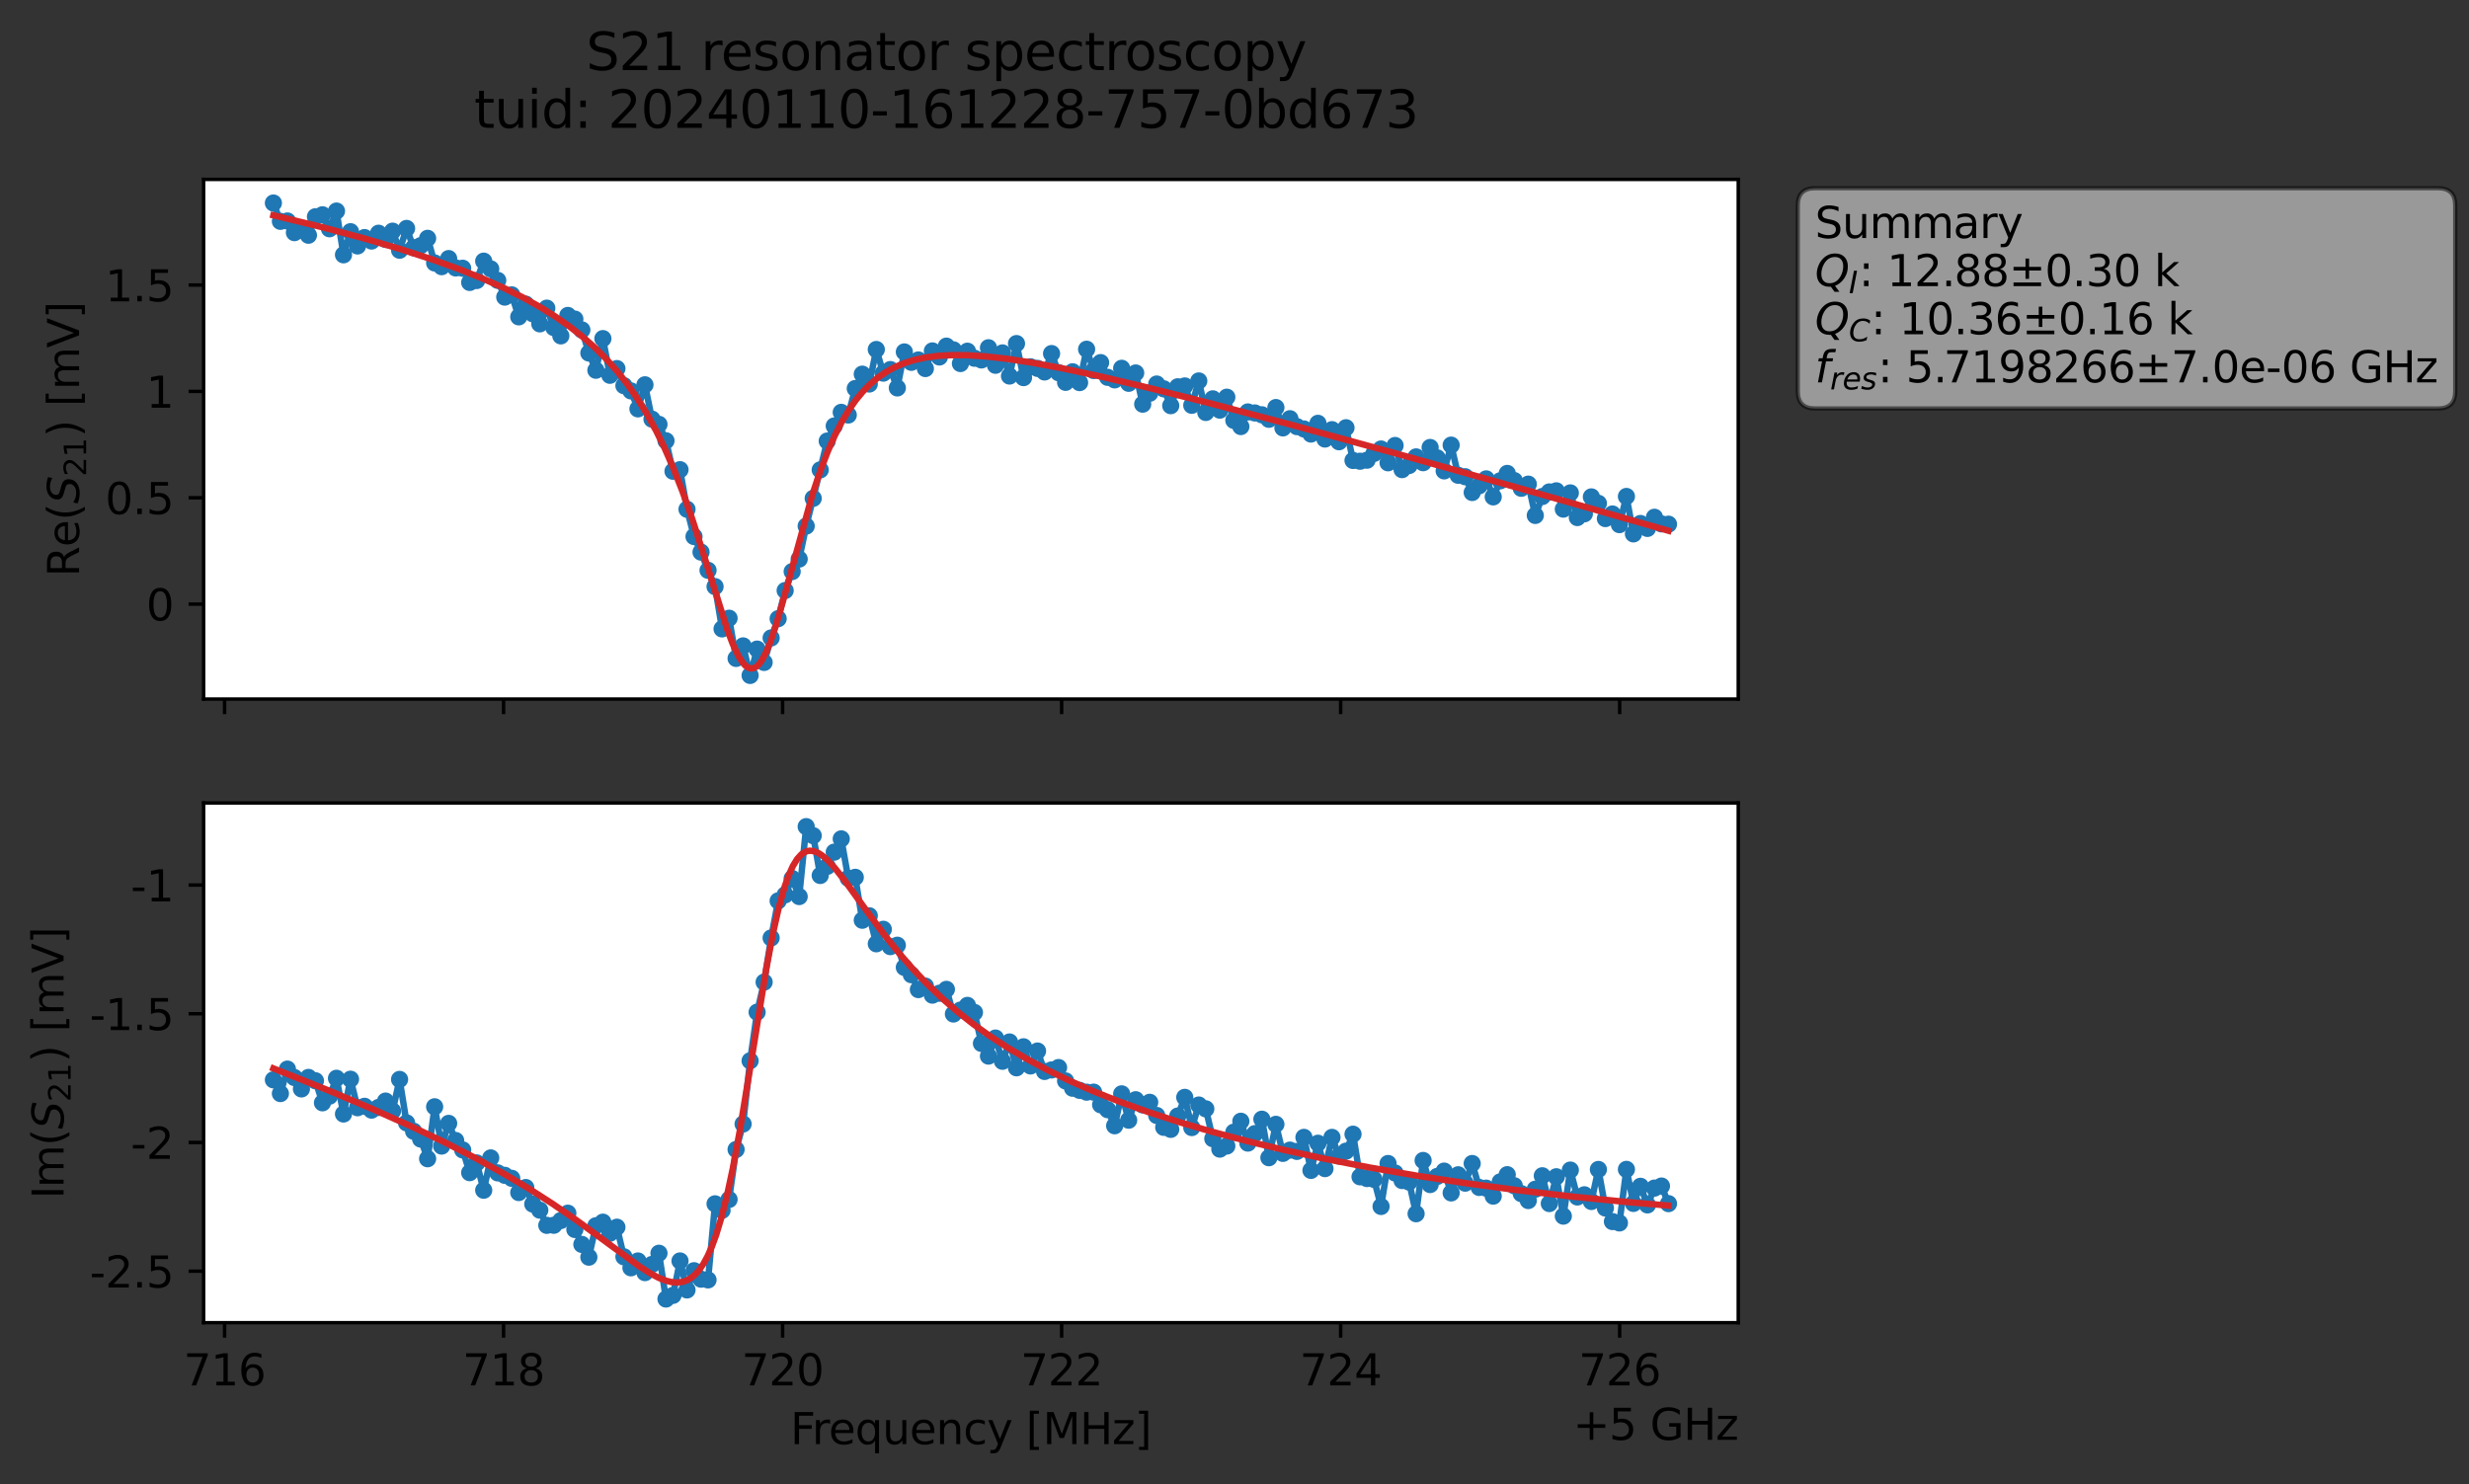 <?xml version="1.0" encoding="utf-8" standalone="no"?>
<!DOCTYPE svg PUBLIC "-//W3C//DTD SVG 1.1//EN"
  "http://www.w3.org/Graphics/SVG/1.1/DTD/svg11.dtd">
<svg xmlns:xlink="http://www.w3.org/1999/xlink" width="574.565pt" height="345.428pt" viewBox="0 0 574.565 345.428" xmlns="http://www.w3.org/2000/svg" version="1.1">
 <rect x="0" y="0" width="574.565" height="345.428" fill="#333333" stroke="none"/>
 <defs>
  <style type="text/css">*{stroke-linejoin: round; stroke-linecap: butt}</style>
 </defs>
 <g id="figure_1">
  <g id="patch_1">
   <path d="M 0 345.428 
L 574.565 345.428 
L 574.565 -0 
L 0 -0 
L 0 345.428 
z
" style="fill: none; opacity: 0"/>
  </g>
  <g id="axes_1">
   <g id="patch_2">
    <path d="M 47.389 162.72 
L 404.509 162.72 
L 404.509 41.76 
L 47.389 41.76 
z
" style="fill: #ffffff"/>
   </g>
   <g id="matplotlib.axis_1">
    <g id="xtick_1">
     <g id="line2d_1">
      <defs>
       <path id="m27e016f8bb" d="M 0 0 
L 0 3.5 
" style="stroke: #000000; stroke-width: 0.8"/>
      </defs>
      <g>
       <use xlink:href="#m27e016f8bb" x="52.259" y="162.72" style="stroke: #000000; stroke-width: 0.8"/>
      </g>
     </g>
    </g>
    <g id="xtick_2">
     <g id="line2d_2">
      <g>
       <use xlink:href="#m27e016f8bb" x="117.19" y="162.72" style="stroke: #000000; stroke-width: 0.8"/>
      </g>
     </g>
    </g>
    <g id="xtick_3">
     <g id="line2d_3">
      <g>
       <use xlink:href="#m27e016f8bb" x="182.121" y="162.72" style="stroke: #000000; stroke-width: 0.8"/>
      </g>
     </g>
    </g>
    <g id="xtick_4">
     <g id="line2d_4">
      <g>
       <use xlink:href="#m27e016f8bb" x="247.052" y="162.72" style="stroke: #000000; stroke-width: 0.8"/>
      </g>
     </g>
    </g>
    <g id="xtick_5">
     <g id="line2d_5">
      <g>
       <use xlink:href="#m27e016f8bb" x="311.983" y="162.72" style="stroke: #000000; stroke-width: 0.8"/>
      </g>
     </g>
    </g>
    <g id="xtick_6">
     <g id="line2d_6">
      <g>
       <use xlink:href="#m27e016f8bb" x="376.913" y="162.72" style="stroke: #000000; stroke-width: 0.8"/>
      </g>
     </g>
    </g>
   </g>
   <g id="matplotlib.axis_2">
    <g id="ytick_1">
     <g id="line2d_7">
      <defs>
       <path id="mb631863622" d="M 0 0 
L -3.5 0 
" style="stroke: #000000; stroke-width: 0.8"/>
      </defs>
      <g>
       <use xlink:href="#mb631863622" x="47.389" y="140.619" style="stroke: #000000; stroke-width: 0.8"/>
      </g>
     </g>
     <g id="text_1">
      <!-- 0 -->
      <g transform="translate(34.027 144.418) scale(0.1 -0.1)">
       <defs>
        <path id="DejaVuSans-30" d="M 2034 4250 
Q 1547 4250 1301 3770 
Q 1056 3291 1056 2328 
Q 1056 1369 1301 889 
Q 1547 409 2034 409 
Q 2525 409 2770 889 
Q 3016 1369 3016 2328 
Q 3016 3291 2770 3770 
Q 2525 4250 2034 4250 
z
M 2034 4750 
Q 2819 4750 3233 4129 
Q 3647 3509 3647 2328 
Q 3647 1150 3233 529 
Q 2819 -91 2034 -91 
Q 1250 -91 836 529 
Q 422 1150 422 2328 
Q 422 3509 836 4129 
Q 1250 4750 2034 4750 
z
" transform="scale(0.016)"/>
       </defs>
       <use xlink:href="#DejaVuSans-30"/>
      </g>
     </g>
    </g>
    <g id="ytick_2">
     <g id="line2d_8">
      <g>
       <use xlink:href="#mb631863622" x="47.389" y="115.86" style="stroke: #000000; stroke-width: 0.8"/>
      </g>
     </g>
     <g id="text_2">
      <!-- 0.5 -->
      <g transform="translate(24.486 119.659) scale(0.1 -0.1)">
       <defs>
        <path id="DejaVuSans-2e" d="M 684 794 
L 1344 794 
L 1344 0 
L 684 0 
L 684 794 
z
" transform="scale(0.016)"/>
        <path id="DejaVuSans-35" d="M 691 4666 
L 3169 4666 
L 3169 4134 
L 1269 4134 
L 1269 2991 
Q 1406 3038 1543 3061 
Q 1681 3084 1819 3084 
Q 2600 3084 3056 2656 
Q 3513 2228 3513 1497 
Q 3513 744 3044 326 
Q 2575 -91 1722 -91 
Q 1428 -91 1123 -41 
Q 819 9 494 109 
L 494 744 
Q 775 591 1075 516 
Q 1375 441 1709 441 
Q 2250 441 2565 725 
Q 2881 1009 2881 1497 
Q 2881 1984 2565 2268 
Q 2250 2553 1709 2553 
Q 1456 2553 1204 2497 
Q 953 2441 691 2322 
L 691 4666 
z
" transform="scale(0.016)"/>
       </defs>
       <use xlink:href="#DejaVuSans-30"/>
       <use xlink:href="#DejaVuSans-2e" x="63.623"/>
       <use xlink:href="#DejaVuSans-35" x="95.41"/>
      </g>
     </g>
    </g>
    <g id="ytick_3">
     <g id="line2d_9">
      <g>
       <use xlink:href="#mb631863622" x="47.389" y="91.1" style="stroke: #000000; stroke-width: 0.8"/>
      </g>
     </g>
     <g id="text_3">
      <!-- 1 -->
      <g transform="translate(34.027 94.9) scale(0.1 -0.1)">
       <defs>
        <path id="DejaVuSans-31" d="M 794 531 
L 1825 531 
L 1825 4091 
L 703 3866 
L 703 4441 
L 1819 4666 
L 2450 4666 
L 2450 531 
L 3481 531 
L 3481 0 
L 794 0 
L 794 531 
z
" transform="scale(0.016)"/>
       </defs>
       <use xlink:href="#DejaVuSans-31"/>
      </g>
     </g>
    </g>
    <g id="ytick_4">
     <g id="line2d_10">
      <g>
       <use xlink:href="#mb631863622" x="47.389" y="66.341" style="stroke: #000000; stroke-width: 0.8"/>
      </g>
     </g>
     <g id="text_4">
      <!-- 1.5 -->
      <g transform="translate(24.486 70.14) scale(0.1 -0.1)">
       <use xlink:href="#DejaVuSans-31"/>
       <use xlink:href="#DejaVuSans-2e" x="63.623"/>
       <use xlink:href="#DejaVuSans-35" x="95.41"/>
      </g>
     </g>
    </g>
    <g id="text_5">
     <!-- Re$(S_{21})$ [mV] -->
     <g transform="translate(18.406 134.24) rotate(-90) scale(0.1 -0.1)">
      <defs>
       <path id="DejaVuSans-52" d="M 2841 2188 
Q 3044 2119 3236 1894 
Q 3428 1669 3622 1275 
L 4263 0 
L 3584 0 
L 2988 1197 
Q 2756 1666 2539 1819 
Q 2322 1972 1947 1972 
L 1259 1972 
L 1259 0 
L 628 0 
L 628 4666 
L 2053 4666 
Q 2853 4666 3247 4331 
Q 3641 3997 3641 3322 
Q 3641 2881 3436 2590 
Q 3231 2300 2841 2188 
z
M 1259 4147 
L 1259 2491 
L 2053 2491 
Q 2509 2491 2742 2702 
Q 2975 2913 2975 3322 
Q 2975 3731 2742 3939 
Q 2509 4147 2053 4147 
L 1259 4147 
z
" transform="scale(0.016)"/>
       <path id="DejaVuSans-65" d="M 3597 1894 
L 3597 1613 
L 953 1613 
Q 991 1019 1311 708 
Q 1631 397 2203 397 
Q 2534 397 2845 478 
Q 3156 559 3463 722 
L 3463 178 
Q 3153 47 2828 -22 
Q 2503 -91 2169 -91 
Q 1331 -91 842 396 
Q 353 884 353 1716 
Q 353 2575 817 3079 
Q 1281 3584 2069 3584 
Q 2775 3584 3186 3129 
Q 3597 2675 3597 1894 
z
M 3022 2063 
Q 3016 2534 2758 2815 
Q 2500 3097 2075 3097 
Q 1594 3097 1305 2825 
Q 1016 2553 972 2059 
L 3022 2063 
z
" transform="scale(0.016)"/>
       <path id="DejaVuSans-28" d="M 1984 4856 
Q 1566 4138 1362 3434 
Q 1159 2731 1159 2009 
Q 1159 1288 1364 580 
Q 1569 -128 1984 -844 
L 1484 -844 
Q 1016 -109 783 600 
Q 550 1309 550 2009 
Q 550 2706 781 3412 
Q 1013 4119 1484 4856 
L 1984 4856 
z
" transform="scale(0.016)"/>
       <path id="DejaVuSans-Oblique-53" d="M 3859 4513 
L 3738 3897 
Q 3422 4066 3111 4152 
Q 2800 4238 2509 4238 
Q 1944 4238 1609 3991 
Q 1275 3744 1275 3334 
Q 1275 3109 1398 2989 
Q 1522 2869 2034 2731 
L 2413 2638 
Q 3053 2472 3303 2217 
Q 3553 1963 3553 1503 
Q 3553 797 2998 353 
Q 2444 -91 1538 -91 
Q 1166 -91 791 -17 
Q 416 56 38 206 
L 166 856 
Q 513 641 861 531 
Q 1209 422 1556 422 
Q 2147 422 2503 684 
Q 2859 947 2859 1369 
Q 2859 1650 2717 1795 
Q 2575 1941 2106 2059 
L 1728 2156 
Q 1081 2325 845 2545 
Q 609 2766 609 3163 
Q 609 3859 1145 4304 
Q 1681 4750 2541 4750 
Q 2875 4750 3203 4690 
Q 3531 4631 3859 4513 
z
" transform="scale(0.016)"/>
       <path id="DejaVuSans-32" d="M 1228 531 
L 3431 531 
L 3431 0 
L 469 0 
L 469 531 
Q 828 903 1448 1529 
Q 2069 2156 2228 2338 
Q 2531 2678 2651 2914 
Q 2772 3150 2772 3378 
Q 2772 3750 2511 3984 
Q 2250 4219 1831 4219 
Q 1534 4219 1204 4116 
Q 875 4013 500 3803 
L 500 4441 
Q 881 4594 1212 4672 
Q 1544 4750 1819 4750 
Q 2544 4750 2975 4387 
Q 3406 4025 3406 3419 
Q 3406 3131 3298 2873 
Q 3191 2616 2906 2266 
Q 2828 2175 2409 1742 
Q 1991 1309 1228 531 
z
" transform="scale(0.016)"/>
       <path id="DejaVuSans-29" d="M 513 4856 
L 1013 4856 
Q 1481 4119 1714 3412 
Q 1947 2706 1947 2009 
Q 1947 1309 1714 600 
Q 1481 -109 1013 -844 
L 513 -844 
Q 928 -128 1133 580 
Q 1338 1288 1338 2009 
Q 1338 2731 1133 3434 
Q 928 4138 513 4856 
z
" transform="scale(0.016)"/>
       <path id="DejaVuSans-20" transform="scale(0.016)"/>
       <path id="DejaVuSans-5b" d="M 550 4863 
L 1875 4863 
L 1875 4416 
L 1125 4416 
L 1125 -397 
L 1875 -397 
L 1875 -844 
L 550 -844 
L 550 4863 
z
" transform="scale(0.016)"/>
       <path id="DejaVuSans-6d" d="M 3328 2828 
Q 3544 3216 3844 3400 
Q 4144 3584 4550 3584 
Q 5097 3584 5394 3201 
Q 5691 2819 5691 2113 
L 5691 0 
L 5113 0 
L 5113 2094 
Q 5113 2597 4934 2840 
Q 4756 3084 4391 3084 
Q 3944 3084 3684 2787 
Q 3425 2491 3425 1978 
L 3425 0 
L 2847 0 
L 2847 2094 
Q 2847 2600 2669 2842 
Q 2491 3084 2119 3084 
Q 1678 3084 1418 2786 
Q 1159 2488 1159 1978 
L 1159 0 
L 581 0 
L 581 3500 
L 1159 3500 
L 1159 2956 
Q 1356 3278 1631 3431 
Q 1906 3584 2284 3584 
Q 2666 3584 2933 3390 
Q 3200 3197 3328 2828 
z
" transform="scale(0.016)"/>
       <path id="DejaVuSans-56" d="M 1831 0 
L 50 4666 
L 709 4666 
L 2188 738 
L 3669 4666 
L 4325 4666 
L 2547 0 
L 1831 0 
z
" transform="scale(0.016)"/>
       <path id="DejaVuSans-5d" d="M 1947 4863 
L 1947 -844 
L 622 -844 
L 622 -397 
L 1369 -397 
L 1369 4416 
L 622 4416 
L 622 4863 
L 1947 4863 
z
" transform="scale(0.016)"/>
      </defs>
      <use xlink:href="#DejaVuSans-52" transform="translate(0 0.016)"/>
      <use xlink:href="#DejaVuSans-65" transform="translate(69.482 0.016)"/>
      <use xlink:href="#DejaVuSans-28" transform="translate(131.006 0.016)"/>
      <use xlink:href="#DejaVuSans-Oblique-53" transform="translate(170.02 0.016)"/>
      <use xlink:href="#DejaVuSans-32" transform="translate(233.496 -16.391) scale(0.7)"/>
      <use xlink:href="#DejaVuSans-31" transform="translate(278.032 -16.391) scale(0.7)"/>
      <use xlink:href="#DejaVuSans-29" transform="translate(325.303 0.016)"/>
      <use xlink:href="#DejaVuSans-20" transform="translate(364.316 0.016)"/>
      <use xlink:href="#DejaVuSans-5b" transform="translate(396.104 0.016)"/>
      <use xlink:href="#DejaVuSans-6d" transform="translate(435.117 0.016)"/>
      <use xlink:href="#DejaVuSans-56" transform="translate(532.529 0.016)"/>
      <use xlink:href="#DejaVuSans-5d" transform="translate(600.938 0.016)"/>
     </g>
    </g>
   </g>
   <g id="line2d_11">
    <path d="M 63.622 47.258 
L 65.253 51.518 
L 66.885 51.439 
L 68.516 54.149 
L 70.148 53.545 
L 71.779 54.754 
L 73.41 50.449 
L 75.042 49.998 
L 76.673 53.249 
L 78.305 49.13 
L 79.936 59.312 
L 81.568 53.933 
L 83.199 57.249 
L 84.83 55.3 
L 86.462 56.107 
L 88.093 54.288 
L 89.725 55.723 
L 91.356 53.808 
L 92.988 58.247 
L 94.619 53.171 
L 96.25 57.65 
L 97.882 57.189 
L 99.513 55.474 
L 101.145 61.205 
L 102.776 62.076 
L 104.408 60.188 
L 106.039 62.367 
L 107.67 62.439 
L 109.302 65.746 
L 110.933 65.298 
L 112.565 60.788 
L 114.196 62.589 
L 115.828 65.262 
L 117.459 69.154 
L 119.09 68.637 
L 120.722 73.754 
L 122.353 70.796 
L 125.616 75.385 
L 127.248 71.726 
L 128.879 76.241 
L 130.51 78.181 
L 132.142 73.424 
L 133.773 74.276 
L 135.405 76.793 
L 137.036 82.173 
L 138.668 86.184 
L 140.299 78.816 
L 141.93 87.354 
L 143.562 85.794 
L 145.193 89.769 
L 146.825 90.986 
L 148.456 95.171 
L 150.088 89.572 
L 151.719 97.565 
L 153.35 98.773 
L 154.982 102.599 
L 156.613 109.691 
L 158.245 109.328 
L 159.876 118.539 
L 161.508 124.893 
L 163.139 128.52 
L 164.77 132.752 
L 166.402 136.542 
L 168.033 146.388 
L 169.665 143.903 
L 171.296 153.259 
L 172.928 150.345 
L 174.559 157.222 
L 176.19 151.089 
L 177.822 154.19 
L 179.453 148.491 
L 181.085 144.008 
L 182.716 137.457 
L 184.348 133.042 
L 185.979 130.135 
L 187.61 122.457 
L 192.505 102.663 
L 194.136 99.154 
L 195.768 95.984 
L 197.399 96.601 
L 199.03 90.432 
L 200.662 87.092 
L 202.293 89.387 
L 203.925 81.35 
L 205.556 86.851 
L 207.188 86.024 
L 208.819 90.295 
L 210.45 81.918 
L 212.082 84.336 
L 213.713 83.788 
L 215.345 85.787 
L 216.976 81.686 
L 218.608 83.094 
L 220.239 80.568 
L 221.87 81.438 
L 223.502 84.619 
L 225.133 81.748 
L 226.765 83.386 
L 228.396 83.787 
L 230.028 80.945 
L 231.659 85.021 
L 233.29 82.148 
L 234.922 87.528 
L 236.553 79.971 
L 238.185 87.897 
L 239.816 85.384 
L 241.448 85.754 
L 243.079 86.582 
L 244.711 82.298 
L 246.342 86.759 
L 247.973 88.995 
L 249.605 86.541 
L 251.236 89.058 
L 252.868 81.292 
L 254.499 86.25 
L 256.131 84.403 
L 257.762 87.83 
L 259.393 88.423 
L 261.025 85.728 
L 262.656 89.219 
L 264.288 86.819 
L 265.919 94.076 
L 267.551 91.534 
L 269.182 89.39 
L 270.813 90.504 
L 272.445 94.425 
L 274.076 90.034 
L 275.708 89.835 
L 277.339 94.345 
L 278.971 88.671 
L 280.602 96.009 
L 282.233 92.839 
L 283.865 95.468 
L 285.496 92.452 
L 287.128 97.847 
L 288.759 99.289 
L 290.391 95.886 
L 292.022 96.123 
L 293.653 96.55 
L 295.285 97.6 
L 296.916 94.864 
L 298.548 99.601 
L 300.179 97.464 
L 301.811 99.306 
L 303.442 99.851 
L 305.073 101.033 
L 306.705 98.536 
L 308.336 102.195 
L 309.968 100.015 
L 311.599 102.823 
L 313.231 99.564 
L 314.862 107.181 
L 316.493 107.36 
L 318.125 107.119 
L 319.756 105.544 
L 321.388 104.516 
L 323.019 107.72 
L 324.651 103.697 
L 326.282 109.315 
L 327.913 108.355 
L 329.545 106.351 
L 331.176 107.699 
L 332.808 104.159 
L 334.439 106.575 
L 336.071 109.61 
L 337.702 103.612 
L 339.333 110.628 
L 340.965 110.964 
L 342.596 114.64 
L 345.859 111.471 
L 347.491 115.658 
L 349.122 111.916 
L 350.753 110.198 
L 354.016 113.656 
L 355.648 112.692 
L 357.279 119.981 
L 358.911 115.574 
L 360.542 114.506 
L 362.173 114.253 
L 363.805 118.504 
L 365.436 114.732 
L 367.068 120.473 
L 368.699 119.6 
L 370.331 115.662 
L 371.962 117.156 
L 373.593 120.709 
L 375.225 119.642 
L 376.856 122.119 
L 378.488 115.557 
L 380.119 124.272 
L 381.751 121.851 
L 383.382 123 
L 385.013 120.404 
L 386.645 121.942 
L 388.276 122.014 
L 388.276 122.014 
" clip-path="url(#pad8719e85c)" style="fill: none; stroke: #1f77b4; stroke-width: 1.5; stroke-linecap: square"/>
    <defs>
     <path id="ma085cb2c65" d="M 0 1.5 
C 0.398 1.5 0.779 1.342 1.061 1.061 
C 1.342 0.779 1.5 0.398 1.5 0 
C 1.5 -0.398 1.342 -0.779 1.061 -1.061 
C 0.779 -1.342 0.398 -1.5 0 -1.5 
C -0.398 -1.5 -0.779 -1.342 -1.061 -1.061 
C -1.342 -0.779 -1.5 -0.398 -1.5 0 
C -1.5 0.398 -1.342 0.779 -1.061 1.061 
C -0.779 1.342 -0.398 1.5 0 1.5 
z
" style="stroke: #1f77b4"/>
    </defs>
    <g clip-path="url(#pad8719e85c)">
     <use xlink:href="#ma085cb2c65" x="63.622" y="47.258" style="fill: #1f77b4; stroke: #1f77b4"/>
     <use xlink:href="#ma085cb2c65" x="65.253" y="51.518" style="fill: #1f77b4; stroke: #1f77b4"/>
     <use xlink:href="#ma085cb2c65" x="66.885" y="51.439" style="fill: #1f77b4; stroke: #1f77b4"/>
     <use xlink:href="#ma085cb2c65" x="68.516" y="54.149" style="fill: #1f77b4; stroke: #1f77b4"/>
     <use xlink:href="#ma085cb2c65" x="70.148" y="53.545" style="fill: #1f77b4; stroke: #1f77b4"/>
     <use xlink:href="#ma085cb2c65" x="71.779" y="54.754" style="fill: #1f77b4; stroke: #1f77b4"/>
     <use xlink:href="#ma085cb2c65" x="73.41" y="50.449" style="fill: #1f77b4; stroke: #1f77b4"/>
     <use xlink:href="#ma085cb2c65" x="75.042" y="49.998" style="fill: #1f77b4; stroke: #1f77b4"/>
     <use xlink:href="#ma085cb2c65" x="76.673" y="53.249" style="fill: #1f77b4; stroke: #1f77b4"/>
     <use xlink:href="#ma085cb2c65" x="78.305" y="49.13" style="fill: #1f77b4; stroke: #1f77b4"/>
     <use xlink:href="#ma085cb2c65" x="79.936" y="59.312" style="fill: #1f77b4; stroke: #1f77b4"/>
     <use xlink:href="#ma085cb2c65" x="81.568" y="53.933" style="fill: #1f77b4; stroke: #1f77b4"/>
     <use xlink:href="#ma085cb2c65" x="83.199" y="57.249" style="fill: #1f77b4; stroke: #1f77b4"/>
     <use xlink:href="#ma085cb2c65" x="84.83" y="55.3" style="fill: #1f77b4; stroke: #1f77b4"/>
     <use xlink:href="#ma085cb2c65" x="86.462" y="56.107" style="fill: #1f77b4; stroke: #1f77b4"/>
     <use xlink:href="#ma085cb2c65" x="88.093" y="54.288" style="fill: #1f77b4; stroke: #1f77b4"/>
     <use xlink:href="#ma085cb2c65" x="89.725" y="55.723" style="fill: #1f77b4; stroke: #1f77b4"/>
     <use xlink:href="#ma085cb2c65" x="91.356" y="53.808" style="fill: #1f77b4; stroke: #1f77b4"/>
     <use xlink:href="#ma085cb2c65" x="92.988" y="58.247" style="fill: #1f77b4; stroke: #1f77b4"/>
     <use xlink:href="#ma085cb2c65" x="94.619" y="53.171" style="fill: #1f77b4; stroke: #1f77b4"/>
     <use xlink:href="#ma085cb2c65" x="96.25" y="57.65" style="fill: #1f77b4; stroke: #1f77b4"/>
     <use xlink:href="#ma085cb2c65" x="97.882" y="57.189" style="fill: #1f77b4; stroke: #1f77b4"/>
     <use xlink:href="#ma085cb2c65" x="99.513" y="55.474" style="fill: #1f77b4; stroke: #1f77b4"/>
     <use xlink:href="#ma085cb2c65" x="101.145" y="61.205" style="fill: #1f77b4; stroke: #1f77b4"/>
     <use xlink:href="#ma085cb2c65" x="102.776" y="62.076" style="fill: #1f77b4; stroke: #1f77b4"/>
     <use xlink:href="#ma085cb2c65" x="104.408" y="60.188" style="fill: #1f77b4; stroke: #1f77b4"/>
     <use xlink:href="#ma085cb2c65" x="106.039" y="62.367" style="fill: #1f77b4; stroke: #1f77b4"/>
     <use xlink:href="#ma085cb2c65" x="107.67" y="62.439" style="fill: #1f77b4; stroke: #1f77b4"/>
     <use xlink:href="#ma085cb2c65" x="109.302" y="65.746" style="fill: #1f77b4; stroke: #1f77b4"/>
     <use xlink:href="#ma085cb2c65" x="110.933" y="65.298" style="fill: #1f77b4; stroke: #1f77b4"/>
     <use xlink:href="#ma085cb2c65" x="112.565" y="60.788" style="fill: #1f77b4; stroke: #1f77b4"/>
     <use xlink:href="#ma085cb2c65" x="114.196" y="62.589" style="fill: #1f77b4; stroke: #1f77b4"/>
     <use xlink:href="#ma085cb2c65" x="115.828" y="65.262" style="fill: #1f77b4; stroke: #1f77b4"/>
     <use xlink:href="#ma085cb2c65" x="117.459" y="69.154" style="fill: #1f77b4; stroke: #1f77b4"/>
     <use xlink:href="#ma085cb2c65" x="119.09" y="68.637" style="fill: #1f77b4; stroke: #1f77b4"/>
     <use xlink:href="#ma085cb2c65" x="120.722" y="73.754" style="fill: #1f77b4; stroke: #1f77b4"/>
     <use xlink:href="#ma085cb2c65" x="122.353" y="70.796" style="fill: #1f77b4; stroke: #1f77b4"/>
     <use xlink:href="#ma085cb2c65" x="123.985" y="73.032" style="fill: #1f77b4; stroke: #1f77b4"/>
     <use xlink:href="#ma085cb2c65" x="125.616" y="75.385" style="fill: #1f77b4; stroke: #1f77b4"/>
     <use xlink:href="#ma085cb2c65" x="127.248" y="71.726" style="fill: #1f77b4; stroke: #1f77b4"/>
     <use xlink:href="#ma085cb2c65" x="128.879" y="76.241" style="fill: #1f77b4; stroke: #1f77b4"/>
     <use xlink:href="#ma085cb2c65" x="130.51" y="78.181" style="fill: #1f77b4; stroke: #1f77b4"/>
     <use xlink:href="#ma085cb2c65" x="132.142" y="73.424" style="fill: #1f77b4; stroke: #1f77b4"/>
     <use xlink:href="#ma085cb2c65" x="133.773" y="74.276" style="fill: #1f77b4; stroke: #1f77b4"/>
     <use xlink:href="#ma085cb2c65" x="135.405" y="76.793" style="fill: #1f77b4; stroke: #1f77b4"/>
     <use xlink:href="#ma085cb2c65" x="137.036" y="82.173" style="fill: #1f77b4; stroke: #1f77b4"/>
     <use xlink:href="#ma085cb2c65" x="138.668" y="86.184" style="fill: #1f77b4; stroke: #1f77b4"/>
     <use xlink:href="#ma085cb2c65" x="140.299" y="78.816" style="fill: #1f77b4; stroke: #1f77b4"/>
     <use xlink:href="#ma085cb2c65" x="141.93" y="87.354" style="fill: #1f77b4; stroke: #1f77b4"/>
     <use xlink:href="#ma085cb2c65" x="143.562" y="85.794" style="fill: #1f77b4; stroke: #1f77b4"/>
     <use xlink:href="#ma085cb2c65" x="145.193" y="89.769" style="fill: #1f77b4; stroke: #1f77b4"/>
     <use xlink:href="#ma085cb2c65" x="146.825" y="90.986" style="fill: #1f77b4; stroke: #1f77b4"/>
     <use xlink:href="#ma085cb2c65" x="148.456" y="95.171" style="fill: #1f77b4; stroke: #1f77b4"/>
     <use xlink:href="#ma085cb2c65" x="150.088" y="89.572" style="fill: #1f77b4; stroke: #1f77b4"/>
     <use xlink:href="#ma085cb2c65" x="151.719" y="97.565" style="fill: #1f77b4; stroke: #1f77b4"/>
     <use xlink:href="#ma085cb2c65" x="153.35" y="98.773" style="fill: #1f77b4; stroke: #1f77b4"/>
     <use xlink:href="#ma085cb2c65" x="154.982" y="102.599" style="fill: #1f77b4; stroke: #1f77b4"/>
     <use xlink:href="#ma085cb2c65" x="156.613" y="109.691" style="fill: #1f77b4; stroke: #1f77b4"/>
     <use xlink:href="#ma085cb2c65" x="158.245" y="109.328" style="fill: #1f77b4; stroke: #1f77b4"/>
     <use xlink:href="#ma085cb2c65" x="159.876" y="118.539" style="fill: #1f77b4; stroke: #1f77b4"/>
     <use xlink:href="#ma085cb2c65" x="161.508" y="124.893" style="fill: #1f77b4; stroke: #1f77b4"/>
     <use xlink:href="#ma085cb2c65" x="163.139" y="128.52" style="fill: #1f77b4; stroke: #1f77b4"/>
     <use xlink:href="#ma085cb2c65" x="164.77" y="132.752" style="fill: #1f77b4; stroke: #1f77b4"/>
     <use xlink:href="#ma085cb2c65" x="166.402" y="136.542" style="fill: #1f77b4; stroke: #1f77b4"/>
     <use xlink:href="#ma085cb2c65" x="168.033" y="146.388" style="fill: #1f77b4; stroke: #1f77b4"/>
     <use xlink:href="#ma085cb2c65" x="169.665" y="143.903" style="fill: #1f77b4; stroke: #1f77b4"/>
     <use xlink:href="#ma085cb2c65" x="171.296" y="153.259" style="fill: #1f77b4; stroke: #1f77b4"/>
     <use xlink:href="#ma085cb2c65" x="172.928" y="150.345" style="fill: #1f77b4; stroke: #1f77b4"/>
     <use xlink:href="#ma085cb2c65" x="174.559" y="157.222" style="fill: #1f77b4; stroke: #1f77b4"/>
     <use xlink:href="#ma085cb2c65" x="176.19" y="151.089" style="fill: #1f77b4; stroke: #1f77b4"/>
     <use xlink:href="#ma085cb2c65" x="177.822" y="154.19" style="fill: #1f77b4; stroke: #1f77b4"/>
     <use xlink:href="#ma085cb2c65" x="179.453" y="148.491" style="fill: #1f77b4; stroke: #1f77b4"/>
     <use xlink:href="#ma085cb2c65" x="181.085" y="144.008" style="fill: #1f77b4; stroke: #1f77b4"/>
     <use xlink:href="#ma085cb2c65" x="182.716" y="137.457" style="fill: #1f77b4; stroke: #1f77b4"/>
     <use xlink:href="#ma085cb2c65" x="184.348" y="133.042" style="fill: #1f77b4; stroke: #1f77b4"/>
     <use xlink:href="#ma085cb2c65" x="185.979" y="130.135" style="fill: #1f77b4; stroke: #1f77b4"/>
     <use xlink:href="#ma085cb2c65" x="187.61" y="122.457" style="fill: #1f77b4; stroke: #1f77b4"/>
     <use xlink:href="#ma085cb2c65" x="189.242" y="115.996" style="fill: #1f77b4; stroke: #1f77b4"/>
     <use xlink:href="#ma085cb2c65" x="190.873" y="109.369" style="fill: #1f77b4; stroke: #1f77b4"/>
     <use xlink:href="#ma085cb2c65" x="192.505" y="102.663" style="fill: #1f77b4; stroke: #1f77b4"/>
     <use xlink:href="#ma085cb2c65" x="194.136" y="99.154" style="fill: #1f77b4; stroke: #1f77b4"/>
     <use xlink:href="#ma085cb2c65" x="195.768" y="95.984" style="fill: #1f77b4; stroke: #1f77b4"/>
     <use xlink:href="#ma085cb2c65" x="197.399" y="96.601" style="fill: #1f77b4; stroke: #1f77b4"/>
     <use xlink:href="#ma085cb2c65" x="199.03" y="90.432" style="fill: #1f77b4; stroke: #1f77b4"/>
     <use xlink:href="#ma085cb2c65" x="200.662" y="87.092" style="fill: #1f77b4; stroke: #1f77b4"/>
     <use xlink:href="#ma085cb2c65" x="202.293" y="89.387" style="fill: #1f77b4; stroke: #1f77b4"/>
     <use xlink:href="#ma085cb2c65" x="203.925" y="81.35" style="fill: #1f77b4; stroke: #1f77b4"/>
     <use xlink:href="#ma085cb2c65" x="205.556" y="86.851" style="fill: #1f77b4; stroke: #1f77b4"/>
     <use xlink:href="#ma085cb2c65" x="207.188" y="86.024" style="fill: #1f77b4; stroke: #1f77b4"/>
     <use xlink:href="#ma085cb2c65" x="208.819" y="90.295" style="fill: #1f77b4; stroke: #1f77b4"/>
     <use xlink:href="#ma085cb2c65" x="210.45" y="81.918" style="fill: #1f77b4; stroke: #1f77b4"/>
     <use xlink:href="#ma085cb2c65" x="212.082" y="84.336" style="fill: #1f77b4; stroke: #1f77b4"/>
     <use xlink:href="#ma085cb2c65" x="213.713" y="83.788" style="fill: #1f77b4; stroke: #1f77b4"/>
     <use xlink:href="#ma085cb2c65" x="215.345" y="85.787" style="fill: #1f77b4; stroke: #1f77b4"/>
     <use xlink:href="#ma085cb2c65" x="216.976" y="81.686" style="fill: #1f77b4; stroke: #1f77b4"/>
     <use xlink:href="#ma085cb2c65" x="218.608" y="83.094" style="fill: #1f77b4; stroke: #1f77b4"/>
     <use xlink:href="#ma085cb2c65" x="220.239" y="80.568" style="fill: #1f77b4; stroke: #1f77b4"/>
     <use xlink:href="#ma085cb2c65" x="221.87" y="81.438" style="fill: #1f77b4; stroke: #1f77b4"/>
     <use xlink:href="#ma085cb2c65" x="223.502" y="84.619" style="fill: #1f77b4; stroke: #1f77b4"/>
     <use xlink:href="#ma085cb2c65" x="225.133" y="81.748" style="fill: #1f77b4; stroke: #1f77b4"/>
     <use xlink:href="#ma085cb2c65" x="226.765" y="83.386" style="fill: #1f77b4; stroke: #1f77b4"/>
     <use xlink:href="#ma085cb2c65" x="228.396" y="83.787" style="fill: #1f77b4; stroke: #1f77b4"/>
     <use xlink:href="#ma085cb2c65" x="230.028" y="80.945" style="fill: #1f77b4; stroke: #1f77b4"/>
     <use xlink:href="#ma085cb2c65" x="231.659" y="85.021" style="fill: #1f77b4; stroke: #1f77b4"/>
     <use xlink:href="#ma085cb2c65" x="233.29" y="82.148" style="fill: #1f77b4; stroke: #1f77b4"/>
     <use xlink:href="#ma085cb2c65" x="234.922" y="87.528" style="fill: #1f77b4; stroke: #1f77b4"/>
     <use xlink:href="#ma085cb2c65" x="236.553" y="79.971" style="fill: #1f77b4; stroke: #1f77b4"/>
     <use xlink:href="#ma085cb2c65" x="238.185" y="87.897" style="fill: #1f77b4; stroke: #1f77b4"/>
     <use xlink:href="#ma085cb2c65" x="239.816" y="85.384" style="fill: #1f77b4; stroke: #1f77b4"/>
     <use xlink:href="#ma085cb2c65" x="241.448" y="85.754" style="fill: #1f77b4; stroke: #1f77b4"/>
     <use xlink:href="#ma085cb2c65" x="243.079" y="86.582" style="fill: #1f77b4; stroke: #1f77b4"/>
     <use xlink:href="#ma085cb2c65" x="244.711" y="82.298" style="fill: #1f77b4; stroke: #1f77b4"/>
     <use xlink:href="#ma085cb2c65" x="246.342" y="86.759" style="fill: #1f77b4; stroke: #1f77b4"/>
     <use xlink:href="#ma085cb2c65" x="247.973" y="88.995" style="fill: #1f77b4; stroke: #1f77b4"/>
     <use xlink:href="#ma085cb2c65" x="249.605" y="86.541" style="fill: #1f77b4; stroke: #1f77b4"/>
     <use xlink:href="#ma085cb2c65" x="251.236" y="89.058" style="fill: #1f77b4; stroke: #1f77b4"/>
     <use xlink:href="#ma085cb2c65" x="252.868" y="81.292" style="fill: #1f77b4; stroke: #1f77b4"/>
     <use xlink:href="#ma085cb2c65" x="254.499" y="86.25" style="fill: #1f77b4; stroke: #1f77b4"/>
     <use xlink:href="#ma085cb2c65" x="256.131" y="84.403" style="fill: #1f77b4; stroke: #1f77b4"/>
     <use xlink:href="#ma085cb2c65" x="257.762" y="87.83" style="fill: #1f77b4; stroke: #1f77b4"/>
     <use xlink:href="#ma085cb2c65" x="259.393" y="88.423" style="fill: #1f77b4; stroke: #1f77b4"/>
     <use xlink:href="#ma085cb2c65" x="261.025" y="85.728" style="fill: #1f77b4; stroke: #1f77b4"/>
     <use xlink:href="#ma085cb2c65" x="262.656" y="89.219" style="fill: #1f77b4; stroke: #1f77b4"/>
     <use xlink:href="#ma085cb2c65" x="264.288" y="86.819" style="fill: #1f77b4; stroke: #1f77b4"/>
     <use xlink:href="#ma085cb2c65" x="265.919" y="94.076" style="fill: #1f77b4; stroke: #1f77b4"/>
     <use xlink:href="#ma085cb2c65" x="267.551" y="91.534" style="fill: #1f77b4; stroke: #1f77b4"/>
     <use xlink:href="#ma085cb2c65" x="269.182" y="89.39" style="fill: #1f77b4; stroke: #1f77b4"/>
     <use xlink:href="#ma085cb2c65" x="270.813" y="90.504" style="fill: #1f77b4; stroke: #1f77b4"/>
     <use xlink:href="#ma085cb2c65" x="272.445" y="94.425" style="fill: #1f77b4; stroke: #1f77b4"/>
     <use xlink:href="#ma085cb2c65" x="274.076" y="90.034" style="fill: #1f77b4; stroke: #1f77b4"/>
     <use xlink:href="#ma085cb2c65" x="275.708" y="89.835" style="fill: #1f77b4; stroke: #1f77b4"/>
     <use xlink:href="#ma085cb2c65" x="277.339" y="94.345" style="fill: #1f77b4; stroke: #1f77b4"/>
     <use xlink:href="#ma085cb2c65" x="278.971" y="88.671" style="fill: #1f77b4; stroke: #1f77b4"/>
     <use xlink:href="#ma085cb2c65" x="280.602" y="96.009" style="fill: #1f77b4; stroke: #1f77b4"/>
     <use xlink:href="#ma085cb2c65" x="282.233" y="92.839" style="fill: #1f77b4; stroke: #1f77b4"/>
     <use xlink:href="#ma085cb2c65" x="283.865" y="95.468" style="fill: #1f77b4; stroke: #1f77b4"/>
     <use xlink:href="#ma085cb2c65" x="285.496" y="92.452" style="fill: #1f77b4; stroke: #1f77b4"/>
     <use xlink:href="#ma085cb2c65" x="287.128" y="97.847" style="fill: #1f77b4; stroke: #1f77b4"/>
     <use xlink:href="#ma085cb2c65" x="288.759" y="99.289" style="fill: #1f77b4; stroke: #1f77b4"/>
     <use xlink:href="#ma085cb2c65" x="290.391" y="95.886" style="fill: #1f77b4; stroke: #1f77b4"/>
     <use xlink:href="#ma085cb2c65" x="292.022" y="96.123" style="fill: #1f77b4; stroke: #1f77b4"/>
     <use xlink:href="#ma085cb2c65" x="293.653" y="96.55" style="fill: #1f77b4; stroke: #1f77b4"/>
     <use xlink:href="#ma085cb2c65" x="295.285" y="97.6" style="fill: #1f77b4; stroke: #1f77b4"/>
     <use xlink:href="#ma085cb2c65" x="296.916" y="94.864" style="fill: #1f77b4; stroke: #1f77b4"/>
     <use xlink:href="#ma085cb2c65" x="298.548" y="99.601" style="fill: #1f77b4; stroke: #1f77b4"/>
     <use xlink:href="#ma085cb2c65" x="300.179" y="97.464" style="fill: #1f77b4; stroke: #1f77b4"/>
     <use xlink:href="#ma085cb2c65" x="301.811" y="99.306" style="fill: #1f77b4; stroke: #1f77b4"/>
     <use xlink:href="#ma085cb2c65" x="303.442" y="99.851" style="fill: #1f77b4; stroke: #1f77b4"/>
     <use xlink:href="#ma085cb2c65" x="305.073" y="101.033" style="fill: #1f77b4; stroke: #1f77b4"/>
     <use xlink:href="#ma085cb2c65" x="306.705" y="98.536" style="fill: #1f77b4; stroke: #1f77b4"/>
     <use xlink:href="#ma085cb2c65" x="308.336" y="102.195" style="fill: #1f77b4; stroke: #1f77b4"/>
     <use xlink:href="#ma085cb2c65" x="309.968" y="100.015" style="fill: #1f77b4; stroke: #1f77b4"/>
     <use xlink:href="#ma085cb2c65" x="311.599" y="102.823" style="fill: #1f77b4; stroke: #1f77b4"/>
     <use xlink:href="#ma085cb2c65" x="313.231" y="99.564" style="fill: #1f77b4; stroke: #1f77b4"/>
     <use xlink:href="#ma085cb2c65" x="314.862" y="107.181" style="fill: #1f77b4; stroke: #1f77b4"/>
     <use xlink:href="#ma085cb2c65" x="316.493" y="107.36" style="fill: #1f77b4; stroke: #1f77b4"/>
     <use xlink:href="#ma085cb2c65" x="318.125" y="107.119" style="fill: #1f77b4; stroke: #1f77b4"/>
     <use xlink:href="#ma085cb2c65" x="319.756" y="105.544" style="fill: #1f77b4; stroke: #1f77b4"/>
     <use xlink:href="#ma085cb2c65" x="321.388" y="104.516" style="fill: #1f77b4; stroke: #1f77b4"/>
     <use xlink:href="#ma085cb2c65" x="323.019" y="107.72" style="fill: #1f77b4; stroke: #1f77b4"/>
     <use xlink:href="#ma085cb2c65" x="324.651" y="103.697" style="fill: #1f77b4; stroke: #1f77b4"/>
     <use xlink:href="#ma085cb2c65" x="326.282" y="109.315" style="fill: #1f77b4; stroke: #1f77b4"/>
     <use xlink:href="#ma085cb2c65" x="327.913" y="108.355" style="fill: #1f77b4; stroke: #1f77b4"/>
     <use xlink:href="#ma085cb2c65" x="329.545" y="106.351" style="fill: #1f77b4; stroke: #1f77b4"/>
     <use xlink:href="#ma085cb2c65" x="331.176" y="107.699" style="fill: #1f77b4; stroke: #1f77b4"/>
     <use xlink:href="#ma085cb2c65" x="332.808" y="104.159" style="fill: #1f77b4; stroke: #1f77b4"/>
     <use xlink:href="#ma085cb2c65" x="334.439" y="106.575" style="fill: #1f77b4; stroke: #1f77b4"/>
     <use xlink:href="#ma085cb2c65" x="336.071" y="109.61" style="fill: #1f77b4; stroke: #1f77b4"/>
     <use xlink:href="#ma085cb2c65" x="337.702" y="103.612" style="fill: #1f77b4; stroke: #1f77b4"/>
     <use xlink:href="#ma085cb2c65" x="339.333" y="110.628" style="fill: #1f77b4; stroke: #1f77b4"/>
     <use xlink:href="#ma085cb2c65" x="340.965" y="110.964" style="fill: #1f77b4; stroke: #1f77b4"/>
     <use xlink:href="#ma085cb2c65" x="342.596" y="114.64" style="fill: #1f77b4; stroke: #1f77b4"/>
     <use xlink:href="#ma085cb2c65" x="344.228" y="113.066" style="fill: #1f77b4; stroke: #1f77b4"/>
     <use xlink:href="#ma085cb2c65" x="345.859" y="111.471" style="fill: #1f77b4; stroke: #1f77b4"/>
     <use xlink:href="#ma085cb2c65" x="347.491" y="115.658" style="fill: #1f77b4; stroke: #1f77b4"/>
     <use xlink:href="#ma085cb2c65" x="349.122" y="111.916" style="fill: #1f77b4; stroke: #1f77b4"/>
     <use xlink:href="#ma085cb2c65" x="350.753" y="110.198" style="fill: #1f77b4; stroke: #1f77b4"/>
     <use xlink:href="#ma085cb2c65" x="352.385" y="111.863" style="fill: #1f77b4; stroke: #1f77b4"/>
     <use xlink:href="#ma085cb2c65" x="354.016" y="113.656" style="fill: #1f77b4; stroke: #1f77b4"/>
     <use xlink:href="#ma085cb2c65" x="355.648" y="112.692" style="fill: #1f77b4; stroke: #1f77b4"/>
     <use xlink:href="#ma085cb2c65" x="357.279" y="119.981" style="fill: #1f77b4; stroke: #1f77b4"/>
     <use xlink:href="#ma085cb2c65" x="358.911" y="115.574" style="fill: #1f77b4; stroke: #1f77b4"/>
     <use xlink:href="#ma085cb2c65" x="360.542" y="114.506" style="fill: #1f77b4; stroke: #1f77b4"/>
     <use xlink:href="#ma085cb2c65" x="362.173" y="114.253" style="fill: #1f77b4; stroke: #1f77b4"/>
     <use xlink:href="#ma085cb2c65" x="363.805" y="118.504" style="fill: #1f77b4; stroke: #1f77b4"/>
     <use xlink:href="#ma085cb2c65" x="365.436" y="114.732" style="fill: #1f77b4; stroke: #1f77b4"/>
     <use xlink:href="#ma085cb2c65" x="367.068" y="120.473" style="fill: #1f77b4; stroke: #1f77b4"/>
     <use xlink:href="#ma085cb2c65" x="368.699" y="119.6" style="fill: #1f77b4; stroke: #1f77b4"/>
     <use xlink:href="#ma085cb2c65" x="370.331" y="115.662" style="fill: #1f77b4; stroke: #1f77b4"/>
     <use xlink:href="#ma085cb2c65" x="371.962" y="117.156" style="fill: #1f77b4; stroke: #1f77b4"/>
     <use xlink:href="#ma085cb2c65" x="373.593" y="120.709" style="fill: #1f77b4; stroke: #1f77b4"/>
     <use xlink:href="#ma085cb2c65" x="375.225" y="119.642" style="fill: #1f77b4; stroke: #1f77b4"/>
     <use xlink:href="#ma085cb2c65" x="376.856" y="122.119" style="fill: #1f77b4; stroke: #1f77b4"/>
     <use xlink:href="#ma085cb2c65" x="378.488" y="115.557" style="fill: #1f77b4; stroke: #1f77b4"/>
     <use xlink:href="#ma085cb2c65" x="380.119" y="124.272" style="fill: #1f77b4; stroke: #1f77b4"/>
     <use xlink:href="#ma085cb2c65" x="381.751" y="121.851" style="fill: #1f77b4; stroke: #1f77b4"/>
     <use xlink:href="#ma085cb2c65" x="383.382" y="123" style="fill: #1f77b4; stroke: #1f77b4"/>
     <use xlink:href="#ma085cb2c65" x="385.013" y="120.404" style="fill: #1f77b4; stroke: #1f77b4"/>
     <use xlink:href="#ma085cb2c65" x="386.645" y="121.942" style="fill: #1f77b4; stroke: #1f77b4"/>
     <use xlink:href="#ma085cb2c65" x="388.276" y="122.014" style="fill: #1f77b4; stroke: #1f77b4"/>
    </g>
   </g>
   <g id="line2d_12">
    <path d="M 63.622 50.118 
L 74.671 52.807 
L 84.42 55.406 
L 92.87 57.884 
L 100.344 60.308 
L 106.844 62.648 
L 112.369 64.86 
L 117.243 67.032 
L 121.793 69.299 
L 125.693 71.475 
L 129.268 73.708 
L 132.517 75.984 
L 135.442 78.278 
L 138.367 80.856 
L 140.967 83.438 
L 143.567 86.349 
L 145.842 89.219 
L 148.116 92.445 
L 150.391 96.089 
L 152.666 100.22 
L 154.616 104.203 
L 156.566 108.64 
L 158.841 114.433 
L 161.116 120.897 
L 163.715 129.001 
L 169.24 146.542 
L 170.54 149.945 
L 171.84 152.701 
L 172.815 154.23 
L 173.465 154.952 
L 174.115 155.417 
L 174.765 155.61 
L 175.415 155.523 
L 176.065 155.153 
L 176.715 154.501 
L 177.365 153.575 
L 178.34 151.701 
L 179.315 149.3 
L 180.614 145.422 
L 182.239 139.797 
L 189.064 115.075 
L 191.014 109.274 
L 192.639 105.053 
L 194.264 101.373 
L 195.888 98.195 
L 197.513 95.47 
L 199.138 93.146 
L 200.763 91.175 
L 202.388 89.51 
L 204.338 87.858 
L 206.288 86.525 
L 208.238 85.461 
L 210.513 84.5 
L 212.787 83.787 
L 215.387 83.221 
L 218.312 82.836 
L 221.562 82.654 
L 225.137 82.685 
L 229.361 82.957 
L 234.236 83.505 
L 240.086 84.398 
L 247.235 85.732 
L 256.01 87.608 
L 267.059 90.207 
L 281.358 93.809 
L 300.207 98.795 
L 325.23 105.656 
L 358.378 114.987 
L 388.276 123.542 
L 388.276 123.542 
" clip-path="url(#pad8719e85c)" style="fill: none; stroke: #d62728; stroke-width: 1.5; stroke-linecap: square"/>
   </g>
   <g id="patch_3">
    <path d="M 47.389 162.72 
L 47.389 41.76 
" style="fill: none; stroke: #000000; stroke-width: 0.8; stroke-linejoin: miter; stroke-linecap: square"/>
   </g>
   <g id="patch_4">
    <path d="M 404.509 162.72 
L 404.509 41.76 
" style="fill: none; stroke: #000000; stroke-width: 0.8; stroke-linejoin: miter; stroke-linecap: square"/>
   </g>
   <g id="patch_5">
    <path d="M 47.389 162.72 
L 404.509 162.72 
" style="fill: none; stroke: #000000; stroke-width: 0.8; stroke-linejoin: miter; stroke-linecap: square"/>
   </g>
   <g id="patch_6">
    <path d="M 47.389 41.76 
L 404.509 41.76 
" style="fill: none; stroke: #000000; stroke-width: 0.8; stroke-linejoin: miter; stroke-linecap: square"/>
   </g>
   <g id="text_6">
    <g id="patch_7">
     <path d="M 422.365 95.08 
L 567.365 95.08 
Q 571.365 95.08 571.365 91.08 
L 571.365 47.808 
Q 571.365 43.808 567.365 43.808 
L 422.365 43.808 
Q 418.365 43.808 418.365 47.808 
L 418.365 91.08 
Q 418.365 95.08 422.365 95.08 
z
" style="fill: #ffffff; opacity: 0.5; stroke: #000000; stroke-linejoin: miter"/>
    </g>
    <!-- Summary -->
    <g transform="translate(422.365 55.406) scale(0.1 -0.1)">
     <defs>
      <path id="DejaVuSans-53" d="M 3425 4513 
L 3425 3897 
Q 3066 4069 2747 4153 
Q 2428 4238 2131 4238 
Q 1616 4238 1336 4038 
Q 1056 3838 1056 3469 
Q 1056 3159 1242 3001 
Q 1428 2844 1947 2747 
L 2328 2669 
Q 3034 2534 3370 2195 
Q 3706 1856 3706 1288 
Q 3706 609 3251 259 
Q 2797 -91 1919 -91 
Q 1588 -91 1214 -16 
Q 841 59 441 206 
L 441 856 
Q 825 641 1194 531 
Q 1563 422 1919 422 
Q 2459 422 2753 634 
Q 3047 847 3047 1241 
Q 3047 1584 2836 1778 
Q 2625 1972 2144 2069 
L 1759 2144 
Q 1053 2284 737 2584 
Q 422 2884 422 3419 
Q 422 4038 858 4394 
Q 1294 4750 2059 4750 
Q 2388 4750 2728 4690 
Q 3069 4631 3425 4513 
z
" transform="scale(0.016)"/>
      <path id="DejaVuSans-75" d="M 544 1381 
L 544 3500 
L 1119 3500 
L 1119 1403 
Q 1119 906 1312 657 
Q 1506 409 1894 409 
Q 2359 409 2629 706 
Q 2900 1003 2900 1516 
L 2900 3500 
L 3475 3500 
L 3475 0 
L 2900 0 
L 2900 538 
Q 2691 219 2414 64 
Q 2138 -91 1772 -91 
Q 1169 -91 856 284 
Q 544 659 544 1381 
z
M 1991 3584 
L 1991 3584 
z
" transform="scale(0.016)"/>
      <path id="DejaVuSans-61" d="M 2194 1759 
Q 1497 1759 1228 1600 
Q 959 1441 959 1056 
Q 959 750 1161 570 
Q 1363 391 1709 391 
Q 2188 391 2477 730 
Q 2766 1069 2766 1631 
L 2766 1759 
L 2194 1759 
z
M 3341 1997 
L 3341 0 
L 2766 0 
L 2766 531 
Q 2569 213 2275 61 
Q 1981 -91 1556 -91 
Q 1019 -91 701 211 
Q 384 513 384 1019 
Q 384 1609 779 1909 
Q 1175 2209 1959 2209 
L 2766 2209 
L 2766 2266 
Q 2766 2663 2505 2880 
Q 2244 3097 1772 3097 
Q 1472 3097 1187 3025 
Q 903 2953 641 2809 
L 641 3341 
Q 956 3463 1253 3523 
Q 1550 3584 1831 3584 
Q 2591 3584 2966 3190 
Q 3341 2797 3341 1997 
z
" transform="scale(0.016)"/>
      <path id="DejaVuSans-72" d="M 2631 2963 
Q 2534 3019 2420 3045 
Q 2306 3072 2169 3072 
Q 1681 3072 1420 2755 
Q 1159 2438 1159 1844 
L 1159 0 
L 581 0 
L 581 3500 
L 1159 3500 
L 1159 2956 
Q 1341 3275 1631 3429 
Q 1922 3584 2338 3584 
Q 2397 3584 2469 3576 
Q 2541 3569 2628 3553 
L 2631 2963 
z
" transform="scale(0.016)"/>
      <path id="DejaVuSans-79" d="M 2059 -325 
Q 1816 -950 1584 -1140 
Q 1353 -1331 966 -1331 
L 506 -1331 
L 506 -850 
L 844 -850 
Q 1081 -850 1212 -737 
Q 1344 -625 1503 -206 
L 1606 56 
L 191 3500 
L 800 3500 
L 1894 763 
L 2988 3500 
L 3597 3500 
L 2059 -325 
z
" transform="scale(0.016)"/>
     </defs>
     <use xlink:href="#DejaVuSans-53"/>
     <use xlink:href="#DejaVuSans-75" x="63.477"/>
     <use xlink:href="#DejaVuSans-6d" x="126.855"/>
     <use xlink:href="#DejaVuSans-6d" x="224.268"/>
     <use xlink:href="#DejaVuSans-61" x="321.68"/>
     <use xlink:href="#DejaVuSans-72" x="382.959"/>
     <use xlink:href="#DejaVuSans-79" x="424.072"/>
    </g>
    <!-- $Q_I$: 12.88$\pm$0.30 k -->
    <g transform="translate(422.365 66.604) scale(0.1 -0.1)">
     <defs>
      <path id="DejaVuSans-Oblique-51" d="M 2309 -84 
Q 2275 -88 2237 -89 
Q 2200 -91 2125 -91 
Q 1250 -91 756 411 
Q 263 913 263 1797 
Q 263 2319 452 2844 
Q 641 3369 978 3788 
Q 1369 4269 1858 4509 
Q 2347 4750 2938 4750 
Q 3794 4750 4287 4245 
Q 4781 3741 4781 2869 
Q 4781 1928 4265 1147 
Q 3750 366 2919 44 
L 3553 -825 
L 2847 -825 
L 2309 -84 
z
M 2919 4238 
Q 2400 4238 2003 3986 
Q 1606 3734 1313 3219 
Q 1125 2891 1026 2522 
Q 928 2153 928 1778 
Q 928 1128 1239 775 
Q 1550 422 2119 422 
Q 2631 422 3032 676 
Q 3434 931 3719 1434 
Q 3909 1772 4009 2142 
Q 4109 2513 4109 2881 
Q 4109 3528 3796 3883 
Q 3484 4238 2919 4238 
z
" transform="scale(0.016)"/>
      <path id="DejaVuSans-Oblique-49" d="M 1081 4666 
L 1716 4666 
L 806 0 
L 172 0 
L 1081 4666 
z
" transform="scale(0.016)"/>
      <path id="DejaVuSans-3a" d="M 750 794 
L 1409 794 
L 1409 0 
L 750 0 
L 750 794 
z
M 750 3309 
L 1409 3309 
L 1409 2516 
L 750 2516 
L 750 3309 
z
" transform="scale(0.016)"/>
      <path id="DejaVuSans-38" d="M 2034 2216 
Q 1584 2216 1326 1975 
Q 1069 1734 1069 1313 
Q 1069 891 1326 650 
Q 1584 409 2034 409 
Q 2484 409 2743 651 
Q 3003 894 3003 1313 
Q 3003 1734 2745 1975 
Q 2488 2216 2034 2216 
z
M 1403 2484 
Q 997 2584 770 2862 
Q 544 3141 544 3541 
Q 544 4100 942 4425 
Q 1341 4750 2034 4750 
Q 2731 4750 3128 4425 
Q 3525 4100 3525 3541 
Q 3525 3141 3298 2862 
Q 3072 2584 2669 2484 
Q 3125 2378 3379 2068 
Q 3634 1759 3634 1313 
Q 3634 634 3220 271 
Q 2806 -91 2034 -91 
Q 1263 -91 848 271 
Q 434 634 434 1313 
Q 434 1759 690 2068 
Q 947 2378 1403 2484 
z
M 1172 3481 
Q 1172 3119 1398 2916 
Q 1625 2713 2034 2713 
Q 2441 2713 2670 2916 
Q 2900 3119 2900 3481 
Q 2900 3844 2670 4047 
Q 2441 4250 2034 4250 
Q 1625 4250 1398 4047 
Q 1172 3844 1172 3481 
z
" transform="scale(0.016)"/>
      <path id="DejaVuSans-b1" d="M 2944 4013 
L 2944 2803 
L 4684 2803 
L 4684 2272 
L 2944 2272 
L 2944 1063 
L 2419 1063 
L 2419 2272 
L 678 2272 
L 678 2803 
L 2419 2803 
L 2419 4013 
L 2944 4013 
z
M 678 531 
L 4684 531 
L 4684 0 
L 678 0 
L 678 531 
z
" transform="scale(0.016)"/>
      <path id="DejaVuSans-33" d="M 2597 2516 
Q 3050 2419 3304 2112 
Q 3559 1806 3559 1356 
Q 3559 666 3084 287 
Q 2609 -91 1734 -91 
Q 1441 -91 1130 -33 
Q 819 25 488 141 
L 488 750 
Q 750 597 1062 519 
Q 1375 441 1716 441 
Q 2309 441 2620 675 
Q 2931 909 2931 1356 
Q 2931 1769 2642 2001 
Q 2353 2234 1838 2234 
L 1294 2234 
L 1294 2753 
L 1863 2753 
Q 2328 2753 2575 2939 
Q 2822 3125 2822 3475 
Q 2822 3834 2567 4026 
Q 2313 4219 1838 4219 
Q 1578 4219 1281 4162 
Q 984 4106 628 3988 
L 628 4550 
Q 988 4650 1302 4700 
Q 1616 4750 1894 4750 
Q 2613 4750 3031 4423 
Q 3450 4097 3450 3541 
Q 3450 3153 3228 2886 
Q 3006 2619 2597 2516 
z
" transform="scale(0.016)"/>
      <path id="DejaVuSans-6b" d="M 581 4863 
L 1159 4863 
L 1159 1991 
L 2875 3500 
L 3609 3500 
L 1753 1863 
L 3688 0 
L 2938 0 
L 1159 1709 
L 1159 0 
L 581 0 
L 581 4863 
z
" transform="scale(0.016)"/>
     </defs>
     <use xlink:href="#DejaVuSans-Oblique-51" transform="translate(0 0.016)"/>
     <use xlink:href="#DejaVuSans-Oblique-49" transform="translate(78.711 -16.391) scale(0.7)"/>
     <use xlink:href="#DejaVuSans-3a" transform="translate(102.09 0.016)"/>
     <use xlink:href="#DejaVuSans-20" transform="translate(135.781 0.016)"/>
     <use xlink:href="#DejaVuSans-31" transform="translate(167.568 0.016)"/>
     <use xlink:href="#DejaVuSans-32" transform="translate(231.191 0.016)"/>
     <use xlink:href="#DejaVuSans-2e" transform="translate(294.814 0.016)"/>
     <use xlink:href="#DejaVuSans-38" transform="translate(323.977 0.016)"/>
     <use xlink:href="#DejaVuSans-38" transform="translate(387.6 0.016)"/>
     <use xlink:href="#DejaVuSans-b1" transform="translate(451.223 0.016)"/>
     <use xlink:href="#DejaVuSans-30" transform="translate(535.012 0.016)"/>
     <use xlink:href="#DejaVuSans-2e" transform="translate(598.635 0.016)"/>
     <use xlink:href="#DejaVuSans-33" transform="translate(630.422 0.016)"/>
     <use xlink:href="#DejaVuSans-30" transform="translate(694.045 0.016)"/>
     <use xlink:href="#DejaVuSans-20" transform="translate(757.668 0.016)"/>
     <use xlink:href="#DejaVuSans-6b" transform="translate(789.455 0.016)"/>
    </g>
    <!-- $Q_C$: 10.36$\pm$0.16 k -->
    <g transform="translate(422.365 77.802) scale(0.1 -0.1)">
     <defs>
      <path id="DejaVuSans-Oblique-43" d="M 4447 4306 
L 4319 3641 
Q 4019 3944 3683 4091 
Q 3347 4238 2956 4238 
Q 2422 4238 2017 3981 
Q 1613 3725 1319 3200 
Q 1131 2863 1032 2486 
Q 934 2109 934 1728 
Q 934 1091 1264 756 
Q 1594 422 2222 422 
Q 2656 422 3056 561 
Q 3456 700 3834 978 
L 3688 231 
Q 3316 72 2936 -9 
Q 2556 -91 2175 -91 
Q 1278 -91 773 396 
Q 269 884 269 1753 
Q 269 2309 461 2846 
Q 653 3384 1013 3828 
Q 1394 4300 1883 4525 
Q 2372 4750 3022 4750 
Q 3422 4750 3780 4639 
Q 4138 4528 4447 4306 
z
" transform="scale(0.016)"/>
      <path id="DejaVuSans-36" d="M 2113 2584 
Q 1688 2584 1439 2293 
Q 1191 2003 1191 1497 
Q 1191 994 1439 701 
Q 1688 409 2113 409 
Q 2538 409 2786 701 
Q 3034 994 3034 1497 
Q 3034 2003 2786 2293 
Q 2538 2584 2113 2584 
z
M 3366 4563 
L 3366 3988 
Q 3128 4100 2886 4159 
Q 2644 4219 2406 4219 
Q 1781 4219 1451 3797 
Q 1122 3375 1075 2522 
Q 1259 2794 1537 2939 
Q 1816 3084 2150 3084 
Q 2853 3084 3261 2657 
Q 3669 2231 3669 1497 
Q 3669 778 3244 343 
Q 2819 -91 2113 -91 
Q 1303 -91 875 529 
Q 447 1150 447 2328 
Q 447 3434 972 4092 
Q 1497 4750 2381 4750 
Q 2619 4750 2861 4703 
Q 3103 4656 3366 4563 
z
" transform="scale(0.016)"/>
     </defs>
     <use xlink:href="#DejaVuSans-Oblique-51" transform="translate(0 0.016)"/>
     <use xlink:href="#DejaVuSans-Oblique-43" transform="translate(78.711 -16.391) scale(0.7)"/>
     <use xlink:href="#DejaVuSans-3a" transform="translate(130.322 0.016)"/>
     <use xlink:href="#DejaVuSans-20" transform="translate(164.014 0.016)"/>
     <use xlink:href="#DejaVuSans-31" transform="translate(195.801 0.016)"/>
     <use xlink:href="#DejaVuSans-30" transform="translate(259.424 0.016)"/>
     <use xlink:href="#DejaVuSans-2e" transform="translate(323.047 0.016)"/>
     <use xlink:href="#DejaVuSans-33" transform="translate(354.834 0.016)"/>
     <use xlink:href="#DejaVuSans-36" transform="translate(418.457 0.016)"/>
     <use xlink:href="#DejaVuSans-b1" transform="translate(482.08 0.016)"/>
     <use xlink:href="#DejaVuSans-30" transform="translate(565.869 0.016)"/>
     <use xlink:href="#DejaVuSans-2e" transform="translate(629.492 0.016)"/>
     <use xlink:href="#DejaVuSans-31" transform="translate(661.279 0.016)"/>
     <use xlink:href="#DejaVuSans-36" transform="translate(724.902 0.016)"/>
     <use xlink:href="#DejaVuSans-20" transform="translate(788.525 0.016)"/>
     <use xlink:href="#DejaVuSans-6b" transform="translate(820.312 0.016)"/>
    </g>
    <!-- $f_{res}$: 5.7198266$\pm$7.0e-06 GHz -->
    <g transform="translate(422.365 89) scale(0.1 -0.1)">
     <defs>
      <path id="DejaVuSans-Oblique-66" d="M 3059 4863 
L 2969 4384 
L 2419 4384 
Q 2106 4384 1964 4261 
Q 1822 4138 1753 3809 
L 1691 3500 
L 2638 3500 
L 2553 3053 
L 1606 3053 
L 1013 0 
L 434 0 
L 1031 3053 
L 481 3053 
L 563 3500 
L 1113 3500 
L 1159 3744 
Q 1278 4363 1576 4613 
Q 1875 4863 2516 4863 
L 3059 4863 
z
" transform="scale(0.016)"/>
      <path id="DejaVuSans-Oblique-72" d="M 2853 2969 
Q 2766 3016 2653 3041 
Q 2541 3066 2413 3066 
Q 1953 3066 1609 2717 
Q 1266 2369 1153 1784 
L 800 0 
L 225 0 
L 909 3500 
L 1484 3500 
L 1375 2956 
Q 1603 3259 1920 3421 
Q 2238 3584 2597 3584 
Q 2691 3584 2781 3573 
Q 2872 3563 2963 3538 
L 2853 2969 
z
" transform="scale(0.016)"/>
      <path id="DejaVuSans-Oblique-65" d="M 3078 2063 
Q 3088 2113 3092 2166 
Q 3097 2219 3097 2272 
Q 3097 2653 2873 2875 
Q 2650 3097 2266 3097 
Q 1838 3097 1509 2826 
Q 1181 2556 1013 2059 
L 3078 2063 
z
M 3578 1613 
L 903 1613 
Q 884 1494 878 1425 
Q 872 1356 872 1306 
Q 872 872 1139 634 
Q 1406 397 1894 397 
Q 2269 397 2603 481 
Q 2938 566 3225 728 
L 3116 159 
Q 2806 34 2476 -28 
Q 2147 -91 1806 -91 
Q 1078 -91 686 257 
Q 294 606 294 1247 
Q 294 1794 489 2264 
Q 684 2734 1063 3103 
Q 1306 3334 1642 3459 
Q 1978 3584 2356 3584 
Q 2950 3584 3301 3228 
Q 3653 2872 3653 2272 
Q 3653 2128 3634 1964 
Q 3616 1800 3578 1613 
z
" transform="scale(0.016)"/>
      <path id="DejaVuSans-Oblique-73" d="M 3200 3397 
L 3091 2853 
Q 2863 2978 2609 3040 
Q 2356 3103 2088 3103 
Q 1634 3103 1373 2948 
Q 1113 2794 1113 2528 
Q 1113 2219 1719 2053 
Q 1766 2041 1788 2034 
L 1972 1978 
Q 2547 1819 2739 1644 
Q 2931 1469 2931 1166 
Q 2931 609 2489 259 
Q 2047 -91 1331 -91 
Q 1053 -91 747 -37 
Q 441 16 72 128 
L 184 722 
Q 500 559 806 475 
Q 1113 391 1394 391 
Q 1816 391 2080 572 
Q 2344 753 2344 1031 
Q 2344 1331 1650 1516 
L 1591 1531 
L 1394 1581 
Q 956 1697 753 1886 
Q 550 2075 550 2369 
Q 550 2928 970 3256 
Q 1391 3584 2113 3584 
Q 2397 3584 2667 3537 
Q 2938 3491 3200 3397 
z
" transform="scale(0.016)"/>
      <path id="DejaVuSans-37" d="M 525 4666 
L 3525 4666 
L 3525 4397 
L 1831 0 
L 1172 0 
L 2766 4134 
L 525 4134 
L 525 4666 
z
" transform="scale(0.016)"/>
      <path id="DejaVuSans-39" d="M 703 97 
L 703 672 
Q 941 559 1184 500 
Q 1428 441 1663 441 
Q 2288 441 2617 861 
Q 2947 1281 2994 2138 
Q 2813 1869 2534 1725 
Q 2256 1581 1919 1581 
Q 1219 1581 811 2004 
Q 403 2428 403 3163 
Q 403 3881 828 4315 
Q 1253 4750 1959 4750 
Q 2769 4750 3195 4129 
Q 3622 3509 3622 2328 
Q 3622 1225 3098 567 
Q 2575 -91 1691 -91 
Q 1453 -91 1209 -44 
Q 966 3 703 97 
z
M 1959 2075 
Q 2384 2075 2632 2365 
Q 2881 2656 2881 3163 
Q 2881 3666 2632 3958 
Q 2384 4250 1959 4250 
Q 1534 4250 1286 3958 
Q 1038 3666 1038 3163 
Q 1038 2656 1286 2365 
Q 1534 2075 1959 2075 
z
" transform="scale(0.016)"/>
      <path id="DejaVuSans-2d" d="M 313 2009 
L 1997 2009 
L 1997 1497 
L 313 1497 
L 313 2009 
z
" transform="scale(0.016)"/>
      <path id="DejaVuSans-47" d="M 3809 666 
L 3809 1919 
L 2778 1919 
L 2778 2438 
L 4434 2438 
L 4434 434 
Q 4069 175 3628 42 
Q 3188 -91 2688 -91 
Q 1594 -91 976 548 
Q 359 1188 359 2328 
Q 359 3472 976 4111 
Q 1594 4750 2688 4750 
Q 3144 4750 3555 4637 
Q 3966 4525 4313 4306 
L 4313 3634 
Q 3963 3931 3569 4081 
Q 3175 4231 2741 4231 
Q 1884 4231 1454 3753 
Q 1025 3275 1025 2328 
Q 1025 1384 1454 906 
Q 1884 428 2741 428 
Q 3075 428 3337 486 
Q 3600 544 3809 666 
z
" transform="scale(0.016)"/>
      <path id="DejaVuSans-48" d="M 628 4666 
L 1259 4666 
L 1259 2753 
L 3553 2753 
L 3553 4666 
L 4184 4666 
L 4184 0 
L 3553 0 
L 3553 2222 
L 1259 2222 
L 1259 0 
L 628 0 
L 628 4666 
z
" transform="scale(0.016)"/>
      <path id="DejaVuSans-7a" d="M 353 3500 
L 3084 3500 
L 3084 2975 
L 922 459 
L 3084 459 
L 3084 0 
L 275 0 
L 275 525 
L 2438 3041 
L 353 3041 
L 353 3500 
z
" transform="scale(0.016)"/>
     </defs>
     <use xlink:href="#DejaVuSans-Oblique-66" transform="translate(0 0.016)"/>
     <use xlink:href="#DejaVuSans-Oblique-72" transform="translate(35.205 -16.391) scale(0.7)"/>
     <use xlink:href="#DejaVuSans-Oblique-65" transform="translate(63.984 -16.391) scale(0.7)"/>
     <use xlink:href="#DejaVuSans-Oblique-73" transform="translate(107.051 -16.391) scale(0.7)"/>
     <use xlink:href="#DejaVuSans-3a" transform="translate(146.255 0.016)"/>
     <use xlink:href="#DejaVuSans-20" transform="translate(179.946 0.016)"/>
     <use xlink:href="#DejaVuSans-35" transform="translate(211.733 0.016)"/>
     <use xlink:href="#DejaVuSans-2e" transform="translate(275.356 0.016)"/>
     <use xlink:href="#DejaVuSans-37" transform="translate(299.394 0.016)"/>
     <use xlink:href="#DejaVuSans-31" transform="translate(363.017 0.016)"/>
     <use xlink:href="#DejaVuSans-39" transform="translate(426.64 0.016)"/>
     <use xlink:href="#DejaVuSans-38" transform="translate(490.263 0.016)"/>
     <use xlink:href="#DejaVuSans-32" transform="translate(553.886 0.016)"/>
     <use xlink:href="#DejaVuSans-36" transform="translate(617.509 0.016)"/>
     <use xlink:href="#DejaVuSans-36" transform="translate(681.132 0.016)"/>
     <use xlink:href="#DejaVuSans-b1" transform="translate(744.755 0.016)"/>
     <use xlink:href="#DejaVuSans-37" transform="translate(828.544 0.016)"/>
     <use xlink:href="#DejaVuSans-2e" transform="translate(892.167 0.016)"/>
     <use xlink:href="#DejaVuSans-30" transform="translate(923.954 0.016)"/>
     <use xlink:href="#DejaVuSans-65" transform="translate(987.577 0.016)"/>
     <use xlink:href="#DejaVuSans-2d" transform="translate(1049.101 0.016)"/>
     <use xlink:href="#DejaVuSans-30" transform="translate(1085.185 0.016)"/>
     <use xlink:href="#DejaVuSans-36" transform="translate(1148.808 0.016)"/>
     <use xlink:href="#DejaVuSans-20" transform="translate(1212.431 0.016)"/>
     <use xlink:href="#DejaVuSans-47" transform="translate(1244.218 0.016)"/>
     <use xlink:href="#DejaVuSans-48" transform="translate(1321.708 0.016)"/>
     <use xlink:href="#DejaVuSans-7a" transform="translate(1396.903 0.016)"/>
    </g>
   </g>
  </g>
  <g id="axes_2">
   <g id="patch_8">
    <path d="M 47.389 307.872 
L 404.509 307.872 
L 404.509 186.912 
L 47.389 186.912 
z
" style="fill: #ffffff"/>
   </g>
   <g id="matplotlib.axis_3">
    <g id="xtick_7">
     <g id="line2d_13">
      <g>
       <use xlink:href="#m27e016f8bb" x="52.259" y="307.872" style="stroke: #000000; stroke-width: 0.8"/>
      </g>
     </g>
     <g id="text_7">
      <!-- 716 -->
      <g transform="translate(42.715 322.47) scale(0.1 -0.1)">
       <use xlink:href="#DejaVuSans-37"/>
       <use xlink:href="#DejaVuSans-31" x="63.623"/>
       <use xlink:href="#DejaVuSans-36" x="127.246"/>
      </g>
     </g>
    </g>
    <g id="xtick_8">
     <g id="line2d_14">
      <g>
       <use xlink:href="#m27e016f8bb" x="117.19" y="307.872" style="stroke: #000000; stroke-width: 0.8"/>
      </g>
     </g>
     <g id="text_8">
      <!-- 718 -->
      <g transform="translate(107.646 322.47) scale(0.1 -0.1)">
       <use xlink:href="#DejaVuSans-37"/>
       <use xlink:href="#DejaVuSans-31" x="63.623"/>
       <use xlink:href="#DejaVuSans-38" x="127.246"/>
      </g>
     </g>
    </g>
    <g id="xtick_9">
     <g id="line2d_15">
      <g>
       <use xlink:href="#m27e016f8bb" x="182.121" y="307.872" style="stroke: #000000; stroke-width: 0.8"/>
      </g>
     </g>
     <g id="text_9">
      <!-- 720 -->
      <g transform="translate(172.577 322.47) scale(0.1 -0.1)">
       <use xlink:href="#DejaVuSans-37"/>
       <use xlink:href="#DejaVuSans-32" x="63.623"/>
       <use xlink:href="#DejaVuSans-30" x="127.246"/>
      </g>
     </g>
    </g>
    <g id="xtick_10">
     <g id="line2d_16">
      <g>
       <use xlink:href="#m27e016f8bb" x="247.052" y="307.872" style="stroke: #000000; stroke-width: 0.8"/>
      </g>
     </g>
     <g id="text_10">
      <!-- 722 -->
      <g transform="translate(237.508 322.47) scale(0.1 -0.1)">
       <use xlink:href="#DejaVuSans-37"/>
       <use xlink:href="#DejaVuSans-32" x="63.623"/>
       <use xlink:href="#DejaVuSans-32" x="127.246"/>
      </g>
     </g>
    </g>
    <g id="xtick_11">
     <g id="line2d_17">
      <g>
       <use xlink:href="#m27e016f8bb" x="311.983" y="307.872" style="stroke: #000000; stroke-width: 0.8"/>
      </g>
     </g>
     <g id="text_11">
      <!-- 724 -->
      <g transform="translate(302.439 322.47) scale(0.1 -0.1)">
       <defs>
        <path id="DejaVuSans-34" d="M 2419 4116 
L 825 1625 
L 2419 1625 
L 2419 4116 
z
M 2253 4666 
L 3047 4666 
L 3047 1625 
L 3713 1625 
L 3713 1100 
L 3047 1100 
L 3047 0 
L 2419 0 
L 2419 1100 
L 313 1100 
L 313 1709 
L 2253 4666 
z
" transform="scale(0.016)"/>
       </defs>
       <use xlink:href="#DejaVuSans-37"/>
       <use xlink:href="#DejaVuSans-32" x="63.623"/>
       <use xlink:href="#DejaVuSans-34" x="127.246"/>
      </g>
     </g>
    </g>
    <g id="xtick_12">
     <g id="line2d_18">
      <g>
       <use xlink:href="#m27e016f8bb" x="376.913" y="307.872" style="stroke: #000000; stroke-width: 0.8"/>
      </g>
     </g>
     <g id="text_12">
      <!-- 726 -->
      <g transform="translate(367.37 322.47) scale(0.1 -0.1)">
       <use xlink:href="#DejaVuSans-37"/>
       <use xlink:href="#DejaVuSans-32" x="63.623"/>
       <use xlink:href="#DejaVuSans-36" x="127.246"/>
      </g>
     </g>
    </g>
    <g id="text_13">
     <!-- Frequency [MHz] -->
     <g transform="translate(183.93 336.149) scale(0.1 -0.1)">
      <defs>
       <path id="DejaVuSans-46" d="M 628 4666 
L 3309 4666 
L 3309 4134 
L 1259 4134 
L 1259 2759 
L 3109 2759 
L 3109 2228 
L 1259 2228 
L 1259 0 
L 628 0 
L 628 4666 
z
" transform="scale(0.016)"/>
       <path id="DejaVuSans-71" d="M 947 1747 
Q 947 1113 1208 752 
Q 1469 391 1925 391 
Q 2381 391 2643 752 
Q 2906 1113 2906 1747 
Q 2906 2381 2643 2742 
Q 2381 3103 1925 3103 
Q 1469 3103 1208 2742 
Q 947 2381 947 1747 
z
M 2906 525 
Q 2725 213 2448 61 
Q 2172 -91 1784 -91 
Q 1150 -91 751 415 
Q 353 922 353 1747 
Q 353 2572 751 3078 
Q 1150 3584 1784 3584 
Q 2172 3584 2448 3432 
Q 2725 3281 2906 2969 
L 2906 3500 
L 3481 3500 
L 3481 -1331 
L 2906 -1331 
L 2906 525 
z
" transform="scale(0.016)"/>
       <path id="DejaVuSans-6e" d="M 3513 2113 
L 3513 0 
L 2938 0 
L 2938 2094 
Q 2938 2591 2744 2837 
Q 2550 3084 2163 3084 
Q 1697 3084 1428 2787 
Q 1159 2491 1159 1978 
L 1159 0 
L 581 0 
L 581 3500 
L 1159 3500 
L 1159 2956 
Q 1366 3272 1645 3428 
Q 1925 3584 2291 3584 
Q 2894 3584 3203 3211 
Q 3513 2838 3513 2113 
z
" transform="scale(0.016)"/>
       <path id="DejaVuSans-63" d="M 3122 3366 
L 3122 2828 
Q 2878 2963 2633 3030 
Q 2388 3097 2138 3097 
Q 1578 3097 1268 2742 
Q 959 2388 959 1747 
Q 959 1106 1268 751 
Q 1578 397 2138 397 
Q 2388 397 2633 464 
Q 2878 531 3122 666 
L 3122 134 
Q 2881 22 2623 -34 
Q 2366 -91 2075 -91 
Q 1284 -91 818 406 
Q 353 903 353 1747 
Q 353 2603 823 3093 
Q 1294 3584 2113 3584 
Q 2378 3584 2631 3529 
Q 2884 3475 3122 3366 
z
" transform="scale(0.016)"/>
       <path id="DejaVuSans-4d" d="M 628 4666 
L 1569 4666 
L 2759 1491 
L 3956 4666 
L 4897 4666 
L 4897 0 
L 4281 0 
L 4281 4097 
L 3078 897 
L 2444 897 
L 1241 4097 
L 1241 0 
L 628 0 
L 628 4666 
z
" transform="scale(0.016)"/>
      </defs>
      <use xlink:href="#DejaVuSans-46"/>
      <use xlink:href="#DejaVuSans-72" x="50.27"/>
      <use xlink:href="#DejaVuSans-65" x="89.133"/>
      <use xlink:href="#DejaVuSans-71" x="150.656"/>
      <use xlink:href="#DejaVuSans-75" x="214.133"/>
      <use xlink:href="#DejaVuSans-65" x="277.512"/>
      <use xlink:href="#DejaVuSans-6e" x="339.035"/>
      <use xlink:href="#DejaVuSans-63" x="402.414"/>
      <use xlink:href="#DejaVuSans-79" x="457.395"/>
      <use xlink:href="#DejaVuSans-20" x="516.574"/>
      <use xlink:href="#DejaVuSans-5b" x="548.361"/>
      <use xlink:href="#DejaVuSans-4d" x="587.375"/>
      <use xlink:href="#DejaVuSans-48" x="673.654"/>
      <use xlink:href="#DejaVuSans-7a" x="748.85"/>
      <use xlink:href="#DejaVuSans-5d" x="801.34"/>
     </g>
    </g>
    <g id="text_14">
     <!-- +5 GHz -->
     <g transform="translate(366.072 335.149) scale(0.1 -0.1)">
      <defs>
       <path id="DejaVuSans-2b" d="M 2944 4013 
L 2944 2272 
L 4684 2272 
L 4684 1741 
L 2944 1741 
L 2944 0 
L 2419 0 
L 2419 1741 
L 678 1741 
L 678 2272 
L 2419 2272 
L 2419 4013 
L 2944 4013 
z
" transform="scale(0.016)"/>
      </defs>
      <use xlink:href="#DejaVuSans-2b"/>
      <use xlink:href="#DejaVuSans-35" x="83.789"/>
      <use xlink:href="#DejaVuSans-20" x="147.412"/>
      <use xlink:href="#DejaVuSans-47" x="179.199"/>
      <use xlink:href="#DejaVuSans-48" x="256.689"/>
      <use xlink:href="#DejaVuSans-7a" x="331.885"/>
     </g>
    </g>
   </g>
   <g id="matplotlib.axis_4">
    <g id="ytick_5">
     <g id="line2d_19">
      <g>
       <use xlink:href="#mb631863622" x="47.389" y="295.895" style="stroke: #000000; stroke-width: 0.8"/>
      </g>
     </g>
     <g id="text_15">
      <!-- -2.5 -->
      <g transform="translate(20.878 299.694) scale(0.1 -0.1)">
       <use xlink:href="#DejaVuSans-2d"/>
       <use xlink:href="#DejaVuSans-32" x="36.084"/>
       <use xlink:href="#DejaVuSans-2e" x="99.707"/>
       <use xlink:href="#DejaVuSans-35" x="131.494"/>
      </g>
     </g>
    </g>
    <g id="ytick_6">
     <g id="line2d_20">
      <g>
       <use xlink:href="#mb631863622" x="47.389" y="265.933" style="stroke: #000000; stroke-width: 0.8"/>
      </g>
     </g>
     <g id="text_16">
      <!-- -2 -->
      <g transform="translate(30.419 269.733) scale(0.1 -0.1)">
       <use xlink:href="#DejaVuSans-2d"/>
       <use xlink:href="#DejaVuSans-32" x="36.084"/>
      </g>
     </g>
    </g>
    <g id="ytick_7">
     <g id="line2d_21">
      <g>
       <use xlink:href="#mb631863622" x="47.389" y="235.972" style="stroke: #000000; stroke-width: 0.8"/>
      </g>
     </g>
     <g id="text_17">
      <!-- -1.5 -->
      <g transform="translate(20.878 239.771) scale(0.1 -0.1)">
       <use xlink:href="#DejaVuSans-2d"/>
       <use xlink:href="#DejaVuSans-31" x="36.084"/>
       <use xlink:href="#DejaVuSans-2e" x="99.707"/>
       <use xlink:href="#DejaVuSans-35" x="131.494"/>
      </g>
     </g>
    </g>
    <g id="ytick_8">
     <g id="line2d_22">
      <g>
       <use xlink:href="#mb631863622" x="47.389" y="206.01" style="stroke: #000000; stroke-width: 0.8"/>
      </g>
     </g>
     <g id="text_18">
      <!-- -1 -->
      <g transform="translate(30.419 209.809) scale(0.1 -0.1)">
       <use xlink:href="#DejaVuSans-2d"/>
       <use xlink:href="#DejaVuSans-31" x="36.084"/>
      </g>
     </g>
    </g>
    <g id="text_19">
     <!-- Im$(S_{21})$ [mV] -->
     <g transform="translate(14.798 279.042) rotate(-90) scale(0.1 -0.1)">
      <defs>
       <path id="DejaVuSans-49" d="M 628 4666 
L 1259 4666 
L 1259 0 
L 628 0 
L 628 4666 
z
" transform="scale(0.016)"/>
      </defs>
      <use xlink:href="#DejaVuSans-49" transform="translate(0 0.016)"/>
      <use xlink:href="#DejaVuSans-6d" transform="translate(25.867 0.016)"/>
      <use xlink:href="#DejaVuSans-28" transform="translate(123.279 0.016)"/>
      <use xlink:href="#DejaVuSans-Oblique-53" transform="translate(162.293 0.016)"/>
      <use xlink:href="#DejaVuSans-32" transform="translate(225.77 -16.391) scale(0.7)"/>
      <use xlink:href="#DejaVuSans-31" transform="translate(270.306 -16.391) scale(0.7)"/>
      <use xlink:href="#DejaVuSans-29" transform="translate(317.576 0.016)"/>
      <use xlink:href="#DejaVuSans-20" transform="translate(356.59 0.016)"/>
      <use xlink:href="#DejaVuSans-5b" transform="translate(388.377 0.016)"/>
      <use xlink:href="#DejaVuSans-6d" transform="translate(427.391 0.016)"/>
      <use xlink:href="#DejaVuSans-56" transform="translate(524.803 0.016)"/>
      <use xlink:href="#DejaVuSans-5d" transform="translate(593.211 0.016)"/>
     </g>
    </g>
   </g>
   <g id="line2d_23">
    <path d="M 63.622 251.354 
L 65.253 254.548 
L 66.885 248.853 
L 68.516 250.824 
L 70.148 253.467 
L 71.779 250.789 
L 73.41 251.571 
L 75.042 256.699 
L 76.673 255.15 
L 78.305 250.99 
L 79.936 259.302 
L 81.568 251.208 
L 83.199 257.844 
L 84.83 257.513 
L 86.462 258.401 
L 88.093 257.776 
L 89.725 256.295 
L 91.356 258.603 
L 92.988 251.253 
L 94.619 261.37 
L 97.882 265.131 
L 99.513 269.72 
L 101.145 257.624 
L 102.776 266.772 
L 104.408 261.487 
L 106.039 265.476 
L 107.67 267.661 
L 109.302 272.958 
L 110.933 270.696 
L 112.565 277.049 
L 114.196 269.525 
L 115.828 273.011 
L 117.459 273.576 
L 119.09 274.276 
L 120.722 277.589 
L 122.353 276.42 
L 123.985 280.272 
L 125.616 281.685 
L 127.248 285.221 
L 128.879 285.203 
L 130.51 284.104 
L 132.142 282.392 
L 133.773 286.182 
L 135.405 289.661 
L 137.036 292.629 
L 138.668 285.314 
L 140.299 284.483 
L 141.93 287.063 
L 143.562 285.654 
L 145.193 292.543 
L 146.825 295.104 
L 148.456 293.516 
L 150.088 296.226 
L 151.719 294.32 
L 153.35 291.717 
L 154.982 302.374 
L 156.613 301.52 
L 158.245 293.508 
L 159.876 300.258 
L 161.508 295.782 
L 163.139 297.749 
L 164.77 297.921 
L 166.402 280.211 
L 168.033 281.734 
L 169.665 279.197 
L 171.296 267.566 
L 172.928 261.629 
L 174.559 246.922 
L 176.19 235.598 
L 177.822 228.609 
L 179.453 218.32 
L 181.085 209.694 
L 182.716 208.28 
L 184.348 204.491 
L 185.979 208.691 
L 187.61 192.41 
L 189.242 194.519 
L 190.873 203.782 
L 192.505 201.663 
L 195.768 195.263 
L 197.399 204.418 
L 199.03 204.212 
L 200.662 214.207 
L 202.293 213.167 
L 203.925 219.685 
L 205.556 216.31 
L 207.188 220.344 
L 208.819 220.019 
L 210.45 225.177 
L 212.082 226.882 
L 213.713 230.349 
L 215.345 229.531 
L 216.976 231.637 
L 218.608 231.197 
L 220.239 230.294 
L 221.87 236.029 
L 223.502 235.115 
L 225.133 234.024 
L 226.765 235.669 
L 228.396 242.881 
L 230.028 245.828 
L 231.659 241.628 
L 233.29 247.031 
L 234.922 242.54 
L 236.553 248.549 
L 238.185 243.661 
L 239.816 248.12 
L 241.448 244.647 
L 243.079 249.401 
L 244.711 249.052 
L 246.342 248.489 
L 247.973 251.604 
L 249.605 253.303 
L 252.868 254.222 
L 254.499 254.216 
L 256.131 257.152 
L 257.762 258.296 
L 259.393 262.043 
L 261.025 254.615 
L 262.656 260.748 
L 264.288 255.983 
L 265.919 257.19 
L 267.551 256.581 
L 269.182 259.644 
L 270.813 262.406 
L 272.445 262.879 
L 274.076 259.779 
L 275.708 255.431 
L 277.339 262.463 
L 278.971 257.214 
L 280.602 258.106 
L 282.233 265.055 
L 283.865 267.48 
L 285.496 266.756 
L 287.128 263.533 
L 288.759 260.993 
L 290.391 266.075 
L 292.022 263.873 
L 293.653 260.517 
L 295.285 269.479 
L 296.916 261.708 
L 298.548 268.469 
L 300.179 267.713 
L 301.811 268.01 
L 303.442 264.745 
L 305.073 272.432 
L 306.705 266.106 
L 308.336 272.016 
L 309.968 264.749 
L 311.599 269.085 
L 313.231 267.952 
L 314.862 264.004 
L 316.493 273.924 
L 318.125 274.33 
L 319.756 274.523 
L 321.388 280.826 
L 323.019 270.826 
L 324.651 273.042 
L 326.282 274.792 
L 327.913 275.142 
L 329.545 282.52 
L 331.176 270.122 
L 332.808 275.725 
L 334.439 273.839 
L 336.071 272.597 
L 337.702 277.673 
L 339.333 273.455 
L 340.965 275.402 
L 342.596 270.829 
L 344.228 276.4 
L 345.859 276.566 
L 347.491 278.422 
L 349.122 275.105 
L 350.753 273.427 
L 352.385 275.999 
L 354.016 277.835 
L 355.648 279.451 
L 357.279 276.815 
L 358.911 273.685 
L 360.542 280.15 
L 362.173 273.913 
L 363.805 283.077 
L 365.436 272.356 
L 367.068 278.618 
L 368.699 278.113 
L 370.331 279.666 
L 371.962 272.213 
L 373.593 281.191 
L 375.225 284.342 
L 376.856 284.662 
L 378.488 272.192 
L 380.119 280.118 
L 381.751 276.134 
L 383.382 280.464 
L 385.013 276.549 
L 386.645 276.074 
L 388.276 280.169 
L 388.276 280.169 
" clip-path="url(#p1dfd69ce65)" style="fill: none; stroke: #1f77b4; stroke-width: 1.5; stroke-linecap: square"/>
    <g clip-path="url(#p1dfd69ce65)">
     <use xlink:href="#ma085cb2c65" x="63.622" y="251.354" style="fill: #1f77b4; stroke: #1f77b4"/>
     <use xlink:href="#ma085cb2c65" x="65.253" y="254.548" style="fill: #1f77b4; stroke: #1f77b4"/>
     <use xlink:href="#ma085cb2c65" x="66.885" y="248.853" style="fill: #1f77b4; stroke: #1f77b4"/>
     <use xlink:href="#ma085cb2c65" x="68.516" y="250.824" style="fill: #1f77b4; stroke: #1f77b4"/>
     <use xlink:href="#ma085cb2c65" x="70.148" y="253.467" style="fill: #1f77b4; stroke: #1f77b4"/>
     <use xlink:href="#ma085cb2c65" x="71.779" y="250.789" style="fill: #1f77b4; stroke: #1f77b4"/>
     <use xlink:href="#ma085cb2c65" x="73.41" y="251.571" style="fill: #1f77b4; stroke: #1f77b4"/>
     <use xlink:href="#ma085cb2c65" x="75.042" y="256.699" style="fill: #1f77b4; stroke: #1f77b4"/>
     <use xlink:href="#ma085cb2c65" x="76.673" y="255.15" style="fill: #1f77b4; stroke: #1f77b4"/>
     <use xlink:href="#ma085cb2c65" x="78.305" y="250.99" style="fill: #1f77b4; stroke: #1f77b4"/>
     <use xlink:href="#ma085cb2c65" x="79.936" y="259.302" style="fill: #1f77b4; stroke: #1f77b4"/>
     <use xlink:href="#ma085cb2c65" x="81.568" y="251.208" style="fill: #1f77b4; stroke: #1f77b4"/>
     <use xlink:href="#ma085cb2c65" x="83.199" y="257.844" style="fill: #1f77b4; stroke: #1f77b4"/>
     <use xlink:href="#ma085cb2c65" x="84.83" y="257.513" style="fill: #1f77b4; stroke: #1f77b4"/>
     <use xlink:href="#ma085cb2c65" x="86.462" y="258.401" style="fill: #1f77b4; stroke: #1f77b4"/>
     <use xlink:href="#ma085cb2c65" x="88.093" y="257.776" style="fill: #1f77b4; stroke: #1f77b4"/>
     <use xlink:href="#ma085cb2c65" x="89.725" y="256.295" style="fill: #1f77b4; stroke: #1f77b4"/>
     <use xlink:href="#ma085cb2c65" x="91.356" y="258.603" style="fill: #1f77b4; stroke: #1f77b4"/>
     <use xlink:href="#ma085cb2c65" x="92.988" y="251.253" style="fill: #1f77b4; stroke: #1f77b4"/>
     <use xlink:href="#ma085cb2c65" x="94.619" y="261.37" style="fill: #1f77b4; stroke: #1f77b4"/>
     <use xlink:href="#ma085cb2c65" x="96.25" y="263.313" style="fill: #1f77b4; stroke: #1f77b4"/>
     <use xlink:href="#ma085cb2c65" x="97.882" y="265.131" style="fill: #1f77b4; stroke: #1f77b4"/>
     <use xlink:href="#ma085cb2c65" x="99.513" y="269.72" style="fill: #1f77b4; stroke: #1f77b4"/>
     <use xlink:href="#ma085cb2c65" x="101.145" y="257.624" style="fill: #1f77b4; stroke: #1f77b4"/>
     <use xlink:href="#ma085cb2c65" x="102.776" y="266.772" style="fill: #1f77b4; stroke: #1f77b4"/>
     <use xlink:href="#ma085cb2c65" x="104.408" y="261.487" style="fill: #1f77b4; stroke: #1f77b4"/>
     <use xlink:href="#ma085cb2c65" x="106.039" y="265.476" style="fill: #1f77b4; stroke: #1f77b4"/>
     <use xlink:href="#ma085cb2c65" x="107.67" y="267.661" style="fill: #1f77b4; stroke: #1f77b4"/>
     <use xlink:href="#ma085cb2c65" x="109.302" y="272.958" style="fill: #1f77b4; stroke: #1f77b4"/>
     <use xlink:href="#ma085cb2c65" x="110.933" y="270.696" style="fill: #1f77b4; stroke: #1f77b4"/>
     <use xlink:href="#ma085cb2c65" x="112.565" y="277.049" style="fill: #1f77b4; stroke: #1f77b4"/>
     <use xlink:href="#ma085cb2c65" x="114.196" y="269.525" style="fill: #1f77b4; stroke: #1f77b4"/>
     <use xlink:href="#ma085cb2c65" x="115.828" y="273.011" style="fill: #1f77b4; stroke: #1f77b4"/>
     <use xlink:href="#ma085cb2c65" x="117.459" y="273.576" style="fill: #1f77b4; stroke: #1f77b4"/>
     <use xlink:href="#ma085cb2c65" x="119.09" y="274.276" style="fill: #1f77b4; stroke: #1f77b4"/>
     <use xlink:href="#ma085cb2c65" x="120.722" y="277.589" style="fill: #1f77b4; stroke: #1f77b4"/>
     <use xlink:href="#ma085cb2c65" x="122.353" y="276.42" style="fill: #1f77b4; stroke: #1f77b4"/>
     <use xlink:href="#ma085cb2c65" x="123.985" y="280.272" style="fill: #1f77b4; stroke: #1f77b4"/>
     <use xlink:href="#ma085cb2c65" x="125.616" y="281.685" style="fill: #1f77b4; stroke: #1f77b4"/>
     <use xlink:href="#ma085cb2c65" x="127.248" y="285.221" style="fill: #1f77b4; stroke: #1f77b4"/>
     <use xlink:href="#ma085cb2c65" x="128.879" y="285.203" style="fill: #1f77b4; stroke: #1f77b4"/>
     <use xlink:href="#ma085cb2c65" x="130.51" y="284.104" style="fill: #1f77b4; stroke: #1f77b4"/>
     <use xlink:href="#ma085cb2c65" x="132.142" y="282.392" style="fill: #1f77b4; stroke: #1f77b4"/>
     <use xlink:href="#ma085cb2c65" x="133.773" y="286.182" style="fill: #1f77b4; stroke: #1f77b4"/>
     <use xlink:href="#ma085cb2c65" x="135.405" y="289.661" style="fill: #1f77b4; stroke: #1f77b4"/>
     <use xlink:href="#ma085cb2c65" x="137.036" y="292.629" style="fill: #1f77b4; stroke: #1f77b4"/>
     <use xlink:href="#ma085cb2c65" x="138.668" y="285.314" style="fill: #1f77b4; stroke: #1f77b4"/>
     <use xlink:href="#ma085cb2c65" x="140.299" y="284.483" style="fill: #1f77b4; stroke: #1f77b4"/>
     <use xlink:href="#ma085cb2c65" x="141.93" y="287.063" style="fill: #1f77b4; stroke: #1f77b4"/>
     <use xlink:href="#ma085cb2c65" x="143.562" y="285.654" style="fill: #1f77b4; stroke: #1f77b4"/>
     <use xlink:href="#ma085cb2c65" x="145.193" y="292.543" style="fill: #1f77b4; stroke: #1f77b4"/>
     <use xlink:href="#ma085cb2c65" x="146.825" y="295.104" style="fill: #1f77b4; stroke: #1f77b4"/>
     <use xlink:href="#ma085cb2c65" x="148.456" y="293.516" style="fill: #1f77b4; stroke: #1f77b4"/>
     <use xlink:href="#ma085cb2c65" x="150.088" y="296.226" style="fill: #1f77b4; stroke: #1f77b4"/>
     <use xlink:href="#ma085cb2c65" x="151.719" y="294.32" style="fill: #1f77b4; stroke: #1f77b4"/>
     <use xlink:href="#ma085cb2c65" x="153.35" y="291.717" style="fill: #1f77b4; stroke: #1f77b4"/>
     <use xlink:href="#ma085cb2c65" x="154.982" y="302.374" style="fill: #1f77b4; stroke: #1f77b4"/>
     <use xlink:href="#ma085cb2c65" x="156.613" y="301.52" style="fill: #1f77b4; stroke: #1f77b4"/>
     <use xlink:href="#ma085cb2c65" x="158.245" y="293.508" style="fill: #1f77b4; stroke: #1f77b4"/>
     <use xlink:href="#ma085cb2c65" x="159.876" y="300.258" style="fill: #1f77b4; stroke: #1f77b4"/>
     <use xlink:href="#ma085cb2c65" x="161.508" y="295.782" style="fill: #1f77b4; stroke: #1f77b4"/>
     <use xlink:href="#ma085cb2c65" x="163.139" y="297.749" style="fill: #1f77b4; stroke: #1f77b4"/>
     <use xlink:href="#ma085cb2c65" x="164.77" y="297.921" style="fill: #1f77b4; stroke: #1f77b4"/>
     <use xlink:href="#ma085cb2c65" x="166.402" y="280.211" style="fill: #1f77b4; stroke: #1f77b4"/>
     <use xlink:href="#ma085cb2c65" x="168.033" y="281.734" style="fill: #1f77b4; stroke: #1f77b4"/>
     <use xlink:href="#ma085cb2c65" x="169.665" y="279.197" style="fill: #1f77b4; stroke: #1f77b4"/>
     <use xlink:href="#ma085cb2c65" x="171.296" y="267.566" style="fill: #1f77b4; stroke: #1f77b4"/>
     <use xlink:href="#ma085cb2c65" x="172.928" y="261.629" style="fill: #1f77b4; stroke: #1f77b4"/>
     <use xlink:href="#ma085cb2c65" x="174.559" y="246.922" style="fill: #1f77b4; stroke: #1f77b4"/>
     <use xlink:href="#ma085cb2c65" x="176.19" y="235.598" style="fill: #1f77b4; stroke: #1f77b4"/>
     <use xlink:href="#ma085cb2c65" x="177.822" y="228.609" style="fill: #1f77b4; stroke: #1f77b4"/>
     <use xlink:href="#ma085cb2c65" x="179.453" y="218.32" style="fill: #1f77b4; stroke: #1f77b4"/>
     <use xlink:href="#ma085cb2c65" x="181.085" y="209.694" style="fill: #1f77b4; stroke: #1f77b4"/>
     <use xlink:href="#ma085cb2c65" x="182.716" y="208.28" style="fill: #1f77b4; stroke: #1f77b4"/>
     <use xlink:href="#ma085cb2c65" x="184.348" y="204.491" style="fill: #1f77b4; stroke: #1f77b4"/>
     <use xlink:href="#ma085cb2c65" x="185.979" y="208.691" style="fill: #1f77b4; stroke: #1f77b4"/>
     <use xlink:href="#ma085cb2c65" x="187.61" y="192.41" style="fill: #1f77b4; stroke: #1f77b4"/>
     <use xlink:href="#ma085cb2c65" x="189.242" y="194.519" style="fill: #1f77b4; stroke: #1f77b4"/>
     <use xlink:href="#ma085cb2c65" x="190.873" y="203.782" style="fill: #1f77b4; stroke: #1f77b4"/>
     <use xlink:href="#ma085cb2c65" x="192.505" y="201.663" style="fill: #1f77b4; stroke: #1f77b4"/>
     <use xlink:href="#ma085cb2c65" x="194.136" y="198.349" style="fill: #1f77b4; stroke: #1f77b4"/>
     <use xlink:href="#ma085cb2c65" x="195.768" y="195.263" style="fill: #1f77b4; stroke: #1f77b4"/>
     <use xlink:href="#ma085cb2c65" x="197.399" y="204.418" style="fill: #1f77b4; stroke: #1f77b4"/>
     <use xlink:href="#ma085cb2c65" x="199.03" y="204.212" style="fill: #1f77b4; stroke: #1f77b4"/>
     <use xlink:href="#ma085cb2c65" x="200.662" y="214.207" style="fill: #1f77b4; stroke: #1f77b4"/>
     <use xlink:href="#ma085cb2c65" x="202.293" y="213.167" style="fill: #1f77b4; stroke: #1f77b4"/>
     <use xlink:href="#ma085cb2c65" x="203.925" y="219.685" style="fill: #1f77b4; stroke: #1f77b4"/>
     <use xlink:href="#ma085cb2c65" x="205.556" y="216.31" style="fill: #1f77b4; stroke: #1f77b4"/>
     <use xlink:href="#ma085cb2c65" x="207.188" y="220.344" style="fill: #1f77b4; stroke: #1f77b4"/>
     <use xlink:href="#ma085cb2c65" x="208.819" y="220.019" style="fill: #1f77b4; stroke: #1f77b4"/>
     <use xlink:href="#ma085cb2c65" x="210.45" y="225.177" style="fill: #1f77b4; stroke: #1f77b4"/>
     <use xlink:href="#ma085cb2c65" x="212.082" y="226.882" style="fill: #1f77b4; stroke: #1f77b4"/>
     <use xlink:href="#ma085cb2c65" x="213.713" y="230.349" style="fill: #1f77b4; stroke: #1f77b4"/>
     <use xlink:href="#ma085cb2c65" x="215.345" y="229.531" style="fill: #1f77b4; stroke: #1f77b4"/>
     <use xlink:href="#ma085cb2c65" x="216.976" y="231.637" style="fill: #1f77b4; stroke: #1f77b4"/>
     <use xlink:href="#ma085cb2c65" x="218.608" y="231.197" style="fill: #1f77b4; stroke: #1f77b4"/>
     <use xlink:href="#ma085cb2c65" x="220.239" y="230.294" style="fill: #1f77b4; stroke: #1f77b4"/>
     <use xlink:href="#ma085cb2c65" x="221.87" y="236.029" style="fill: #1f77b4; stroke: #1f77b4"/>
     <use xlink:href="#ma085cb2c65" x="223.502" y="235.115" style="fill: #1f77b4; stroke: #1f77b4"/>
     <use xlink:href="#ma085cb2c65" x="225.133" y="234.024" style="fill: #1f77b4; stroke: #1f77b4"/>
     <use xlink:href="#ma085cb2c65" x="226.765" y="235.669" style="fill: #1f77b4; stroke: #1f77b4"/>
     <use xlink:href="#ma085cb2c65" x="228.396" y="242.881" style="fill: #1f77b4; stroke: #1f77b4"/>
     <use xlink:href="#ma085cb2c65" x="230.028" y="245.828" style="fill: #1f77b4; stroke: #1f77b4"/>
     <use xlink:href="#ma085cb2c65" x="231.659" y="241.628" style="fill: #1f77b4; stroke: #1f77b4"/>
     <use xlink:href="#ma085cb2c65" x="233.29" y="247.031" style="fill: #1f77b4; stroke: #1f77b4"/>
     <use xlink:href="#ma085cb2c65" x="234.922" y="242.54" style="fill: #1f77b4; stroke: #1f77b4"/>
     <use xlink:href="#ma085cb2c65" x="236.553" y="248.549" style="fill: #1f77b4; stroke: #1f77b4"/>
     <use xlink:href="#ma085cb2c65" x="238.185" y="243.661" style="fill: #1f77b4; stroke: #1f77b4"/>
     <use xlink:href="#ma085cb2c65" x="239.816" y="248.12" style="fill: #1f77b4; stroke: #1f77b4"/>
     <use xlink:href="#ma085cb2c65" x="241.448" y="244.647" style="fill: #1f77b4; stroke: #1f77b4"/>
     <use xlink:href="#ma085cb2c65" x="243.079" y="249.401" style="fill: #1f77b4; stroke: #1f77b4"/>
     <use xlink:href="#ma085cb2c65" x="244.711" y="249.052" style="fill: #1f77b4; stroke: #1f77b4"/>
     <use xlink:href="#ma085cb2c65" x="246.342" y="248.489" style="fill: #1f77b4; stroke: #1f77b4"/>
     <use xlink:href="#ma085cb2c65" x="247.973" y="251.604" style="fill: #1f77b4; stroke: #1f77b4"/>
     <use xlink:href="#ma085cb2c65" x="249.605" y="253.303" style="fill: #1f77b4; stroke: #1f77b4"/>
     <use xlink:href="#ma085cb2c65" x="251.236" y="253.801" style="fill: #1f77b4; stroke: #1f77b4"/>
     <use xlink:href="#ma085cb2c65" x="252.868" y="254.222" style="fill: #1f77b4; stroke: #1f77b4"/>
     <use xlink:href="#ma085cb2c65" x="254.499" y="254.216" style="fill: #1f77b4; stroke: #1f77b4"/>
     <use xlink:href="#ma085cb2c65" x="256.131" y="257.152" style="fill: #1f77b4; stroke: #1f77b4"/>
     <use xlink:href="#ma085cb2c65" x="257.762" y="258.296" style="fill: #1f77b4; stroke: #1f77b4"/>
     <use xlink:href="#ma085cb2c65" x="259.393" y="262.043" style="fill: #1f77b4; stroke: #1f77b4"/>
     <use xlink:href="#ma085cb2c65" x="261.025" y="254.615" style="fill: #1f77b4; stroke: #1f77b4"/>
     <use xlink:href="#ma085cb2c65" x="262.656" y="260.748" style="fill: #1f77b4; stroke: #1f77b4"/>
     <use xlink:href="#ma085cb2c65" x="264.288" y="255.983" style="fill: #1f77b4; stroke: #1f77b4"/>
     <use xlink:href="#ma085cb2c65" x="265.919" y="257.19" style="fill: #1f77b4; stroke: #1f77b4"/>
     <use xlink:href="#ma085cb2c65" x="267.551" y="256.581" style="fill: #1f77b4; stroke: #1f77b4"/>
     <use xlink:href="#ma085cb2c65" x="269.182" y="259.644" style="fill: #1f77b4; stroke: #1f77b4"/>
     <use xlink:href="#ma085cb2c65" x="270.813" y="262.406" style="fill: #1f77b4; stroke: #1f77b4"/>
     <use xlink:href="#ma085cb2c65" x="272.445" y="262.879" style="fill: #1f77b4; stroke: #1f77b4"/>
     <use xlink:href="#ma085cb2c65" x="274.076" y="259.779" style="fill: #1f77b4; stroke: #1f77b4"/>
     <use xlink:href="#ma085cb2c65" x="275.708" y="255.431" style="fill: #1f77b4; stroke: #1f77b4"/>
     <use xlink:href="#ma085cb2c65" x="277.339" y="262.463" style="fill: #1f77b4; stroke: #1f77b4"/>
     <use xlink:href="#ma085cb2c65" x="278.971" y="257.214" style="fill: #1f77b4; stroke: #1f77b4"/>
     <use xlink:href="#ma085cb2c65" x="280.602" y="258.106" style="fill: #1f77b4; stroke: #1f77b4"/>
     <use xlink:href="#ma085cb2c65" x="282.233" y="265.055" style="fill: #1f77b4; stroke: #1f77b4"/>
     <use xlink:href="#ma085cb2c65" x="283.865" y="267.48" style="fill: #1f77b4; stroke: #1f77b4"/>
     <use xlink:href="#ma085cb2c65" x="285.496" y="266.756" style="fill: #1f77b4; stroke: #1f77b4"/>
     <use xlink:href="#ma085cb2c65" x="287.128" y="263.533" style="fill: #1f77b4; stroke: #1f77b4"/>
     <use xlink:href="#ma085cb2c65" x="288.759" y="260.993" style="fill: #1f77b4; stroke: #1f77b4"/>
     <use xlink:href="#ma085cb2c65" x="290.391" y="266.075" style="fill: #1f77b4; stroke: #1f77b4"/>
     <use xlink:href="#ma085cb2c65" x="292.022" y="263.873" style="fill: #1f77b4; stroke: #1f77b4"/>
     <use xlink:href="#ma085cb2c65" x="293.653" y="260.517" style="fill: #1f77b4; stroke: #1f77b4"/>
     <use xlink:href="#ma085cb2c65" x="295.285" y="269.479" style="fill: #1f77b4; stroke: #1f77b4"/>
     <use xlink:href="#ma085cb2c65" x="296.916" y="261.708" style="fill: #1f77b4; stroke: #1f77b4"/>
     <use xlink:href="#ma085cb2c65" x="298.548" y="268.469" style="fill: #1f77b4; stroke: #1f77b4"/>
     <use xlink:href="#ma085cb2c65" x="300.179" y="267.713" style="fill: #1f77b4; stroke: #1f77b4"/>
     <use xlink:href="#ma085cb2c65" x="301.811" y="268.01" style="fill: #1f77b4; stroke: #1f77b4"/>
     <use xlink:href="#ma085cb2c65" x="303.442" y="264.745" style="fill: #1f77b4; stroke: #1f77b4"/>
     <use xlink:href="#ma085cb2c65" x="305.073" y="272.432" style="fill: #1f77b4; stroke: #1f77b4"/>
     <use xlink:href="#ma085cb2c65" x="306.705" y="266.106" style="fill: #1f77b4; stroke: #1f77b4"/>
     <use xlink:href="#ma085cb2c65" x="308.336" y="272.016" style="fill: #1f77b4; stroke: #1f77b4"/>
     <use xlink:href="#ma085cb2c65" x="309.968" y="264.749" style="fill: #1f77b4; stroke: #1f77b4"/>
     <use xlink:href="#ma085cb2c65" x="311.599" y="269.085" style="fill: #1f77b4; stroke: #1f77b4"/>
     <use xlink:href="#ma085cb2c65" x="313.231" y="267.952" style="fill: #1f77b4; stroke: #1f77b4"/>
     <use xlink:href="#ma085cb2c65" x="314.862" y="264.004" style="fill: #1f77b4; stroke: #1f77b4"/>
     <use xlink:href="#ma085cb2c65" x="316.493" y="273.924" style="fill: #1f77b4; stroke: #1f77b4"/>
     <use xlink:href="#ma085cb2c65" x="318.125" y="274.33" style="fill: #1f77b4; stroke: #1f77b4"/>
     <use xlink:href="#ma085cb2c65" x="319.756" y="274.523" style="fill: #1f77b4; stroke: #1f77b4"/>
     <use xlink:href="#ma085cb2c65" x="321.388" y="280.826" style="fill: #1f77b4; stroke: #1f77b4"/>
     <use xlink:href="#ma085cb2c65" x="323.019" y="270.826" style="fill: #1f77b4; stroke: #1f77b4"/>
     <use xlink:href="#ma085cb2c65" x="324.651" y="273.042" style="fill: #1f77b4; stroke: #1f77b4"/>
     <use xlink:href="#ma085cb2c65" x="326.282" y="274.792" style="fill: #1f77b4; stroke: #1f77b4"/>
     <use xlink:href="#ma085cb2c65" x="327.913" y="275.142" style="fill: #1f77b4; stroke: #1f77b4"/>
     <use xlink:href="#ma085cb2c65" x="329.545" y="282.52" style="fill: #1f77b4; stroke: #1f77b4"/>
     <use xlink:href="#ma085cb2c65" x="331.176" y="270.122" style="fill: #1f77b4; stroke: #1f77b4"/>
     <use xlink:href="#ma085cb2c65" x="332.808" y="275.725" style="fill: #1f77b4; stroke: #1f77b4"/>
     <use xlink:href="#ma085cb2c65" x="334.439" y="273.839" style="fill: #1f77b4; stroke: #1f77b4"/>
     <use xlink:href="#ma085cb2c65" x="336.071" y="272.597" style="fill: #1f77b4; stroke: #1f77b4"/>
     <use xlink:href="#ma085cb2c65" x="337.702" y="277.673" style="fill: #1f77b4; stroke: #1f77b4"/>
     <use xlink:href="#ma085cb2c65" x="339.333" y="273.455" style="fill: #1f77b4; stroke: #1f77b4"/>
     <use xlink:href="#ma085cb2c65" x="340.965" y="275.402" style="fill: #1f77b4; stroke: #1f77b4"/>
     <use xlink:href="#ma085cb2c65" x="342.596" y="270.829" style="fill: #1f77b4; stroke: #1f77b4"/>
     <use xlink:href="#ma085cb2c65" x="344.228" y="276.4" style="fill: #1f77b4; stroke: #1f77b4"/>
     <use xlink:href="#ma085cb2c65" x="345.859" y="276.566" style="fill: #1f77b4; stroke: #1f77b4"/>
     <use xlink:href="#ma085cb2c65" x="347.491" y="278.422" style="fill: #1f77b4; stroke: #1f77b4"/>
     <use xlink:href="#ma085cb2c65" x="349.122" y="275.105" style="fill: #1f77b4; stroke: #1f77b4"/>
     <use xlink:href="#ma085cb2c65" x="350.753" y="273.427" style="fill: #1f77b4; stroke: #1f77b4"/>
     <use xlink:href="#ma085cb2c65" x="352.385" y="275.999" style="fill: #1f77b4; stroke: #1f77b4"/>
     <use xlink:href="#ma085cb2c65" x="354.016" y="277.835" style="fill: #1f77b4; stroke: #1f77b4"/>
     <use xlink:href="#ma085cb2c65" x="355.648" y="279.451" style="fill: #1f77b4; stroke: #1f77b4"/>
     <use xlink:href="#ma085cb2c65" x="357.279" y="276.815" style="fill: #1f77b4; stroke: #1f77b4"/>
     <use xlink:href="#ma085cb2c65" x="358.911" y="273.685" style="fill: #1f77b4; stroke: #1f77b4"/>
     <use xlink:href="#ma085cb2c65" x="360.542" y="280.15" style="fill: #1f77b4; stroke: #1f77b4"/>
     <use xlink:href="#ma085cb2c65" x="362.173" y="273.913" style="fill: #1f77b4; stroke: #1f77b4"/>
     <use xlink:href="#ma085cb2c65" x="363.805" y="283.077" style="fill: #1f77b4; stroke: #1f77b4"/>
     <use xlink:href="#ma085cb2c65" x="365.436" y="272.356" style="fill: #1f77b4; stroke: #1f77b4"/>
     <use xlink:href="#ma085cb2c65" x="367.068" y="278.618" style="fill: #1f77b4; stroke: #1f77b4"/>
     <use xlink:href="#ma085cb2c65" x="368.699" y="278.113" style="fill: #1f77b4; stroke: #1f77b4"/>
     <use xlink:href="#ma085cb2c65" x="370.331" y="279.666" style="fill: #1f77b4; stroke: #1f77b4"/>
     <use xlink:href="#ma085cb2c65" x="371.962" y="272.213" style="fill: #1f77b4; stroke: #1f77b4"/>
     <use xlink:href="#ma085cb2c65" x="373.593" y="281.191" style="fill: #1f77b4; stroke: #1f77b4"/>
     <use xlink:href="#ma085cb2c65" x="375.225" y="284.342" style="fill: #1f77b4; stroke: #1f77b4"/>
     <use xlink:href="#ma085cb2c65" x="376.856" y="284.662" style="fill: #1f77b4; stroke: #1f77b4"/>
     <use xlink:href="#ma085cb2c65" x="378.488" y="272.192" style="fill: #1f77b4; stroke: #1f77b4"/>
     <use xlink:href="#ma085cb2c65" x="380.119" y="280.118" style="fill: #1f77b4; stroke: #1f77b4"/>
     <use xlink:href="#ma085cb2c65" x="381.751" y="276.134" style="fill: #1f77b4; stroke: #1f77b4"/>
     <use xlink:href="#ma085cb2c65" x="383.382" y="280.464" style="fill: #1f77b4; stroke: #1f77b4"/>
     <use xlink:href="#ma085cb2c65" x="385.013" y="276.549" style="fill: #1f77b4; stroke: #1f77b4"/>
     <use xlink:href="#ma085cb2c65" x="386.645" y="276.074" style="fill: #1f77b4; stroke: #1f77b4"/>
     <use xlink:href="#ma085cb2c65" x="388.276" y="280.169" style="fill: #1f77b4; stroke: #1f77b4"/>
    </g>
   </g>
   <g id="line2d_24">
    <path d="M 63.622 248.699 
L 76.296 253.762 
L 86.695 258.147 
L 95.795 262.223 
L 103.594 265.952 
L 110.744 269.617 
L 117.243 273.205 
L 123.093 276.684 
L 128.618 280.221 
L 134.142 284.021 
L 140.317 288.545 
L 148.766 294.761 
L 151.366 296.418 
L 153.316 297.447 
L 154.941 298.093 
L 156.241 298.421 
L 157.541 298.533 
L 158.841 298.374 
L 159.816 298.038 
L 160.791 297.484 
L 161.766 296.676 
L 162.741 295.577 
L 163.715 294.15 
L 164.69 292.352 
L 165.665 290.144 
L 166.64 287.489 
L 167.94 283.201 
L 169.24 278.018 
L 170.54 271.939 
L 172.165 263.188 
L 174.44 249.365 
L 178.34 225.341 
L 179.964 216.836 
L 181.264 211.123 
L 182.564 206.492 
L 183.539 203.739 
L 184.514 201.581 
L 185.489 199.982 
L 186.464 198.891 
L 187.114 198.42 
L 187.764 198.134 
L 188.414 198.016 
L 189.389 198.118 
L 190.364 198.507 
L 191.339 199.134 
L 192.639 200.265 
L 194.264 202.03 
L 196.538 204.914 
L 200.763 210.77 
L 205.638 217.394 
L 209.213 221.866 
L 212.462 225.594 
L 215.712 229.007 
L 219.287 232.424 
L 222.862 235.524 
L 226.437 238.345 
L 230.336 241.145 
L 234.561 243.897 
L 239.111 246.58 
L 243.985 249.182 
L 249.185 251.696 
L 254.71 254.117 
L 260.559 256.443 
L 267.059 258.788 
L 274.209 261.122 
L 282.008 263.421 
L 290.133 265.585 
L 298.907 267.697 
L 308.331 269.74 
L 318.731 271.761 
L 329.78 273.673 
L 341.154 275.416 
L 353.179 277.037 
L 365.853 278.518 
L 378.852 279.814 
L 388.276 280.621 
L 388.276 280.621 
" clip-path="url(#p1dfd69ce65)" style="fill: none; stroke: #d62728; stroke-width: 1.5; stroke-linecap: square"/>
   </g>
   <g id="patch_9">
    <path d="M 47.389 307.872 
L 47.389 186.912 
" style="fill: none; stroke: #000000; stroke-width: 0.8; stroke-linejoin: miter; stroke-linecap: square"/>
   </g>
   <g id="patch_10">
    <path d="M 404.509 307.872 
L 404.509 186.912 
" style="fill: none; stroke: #000000; stroke-width: 0.8; stroke-linejoin: miter; stroke-linecap: square"/>
   </g>
   <g id="patch_11">
    <path d="M 47.389 307.872 
L 404.509 307.872 
" style="fill: none; stroke: #000000; stroke-width: 0.8; stroke-linejoin: miter; stroke-linecap: square"/>
   </g>
   <g id="patch_12">
    <path d="M 47.389 186.912 
L 404.509 186.912 
" style="fill: none; stroke: #000000; stroke-width: 0.8; stroke-linejoin: miter; stroke-linecap: square"/>
   </g>
  </g>
  <g id="text_20">
   <!-- S21 resonator spectroscopy -->
   <g transform="translate(136.405 16.318) scale(0.12 -0.12)">
    <defs>
     <path id="DejaVuSans-73" d="M 2834 3397 
L 2834 2853 
Q 2591 2978 2328 3040 
Q 2066 3103 1784 3103 
Q 1356 3103 1142 2972 
Q 928 2841 928 2578 
Q 928 2378 1081 2264 
Q 1234 2150 1697 2047 
L 1894 2003 
Q 2506 1872 2764 1633 
Q 3022 1394 3022 966 
Q 3022 478 2636 193 
Q 2250 -91 1575 -91 
Q 1294 -91 989 -36 
Q 684 19 347 128 
L 347 722 
Q 666 556 975 473 
Q 1284 391 1588 391 
Q 1994 391 2212 530 
Q 2431 669 2431 922 
Q 2431 1156 2273 1281 
Q 2116 1406 1581 1522 
L 1381 1569 
Q 847 1681 609 1914 
Q 372 2147 372 2553 
Q 372 3047 722 3315 
Q 1072 3584 1716 3584 
Q 2034 3584 2315 3537 
Q 2597 3491 2834 3397 
z
" transform="scale(0.016)"/>
     <path id="DejaVuSans-6f" d="M 1959 3097 
Q 1497 3097 1228 2736 
Q 959 2375 959 1747 
Q 959 1119 1226 758 
Q 1494 397 1959 397 
Q 2419 397 2687 759 
Q 2956 1122 2956 1747 
Q 2956 2369 2687 2733 
Q 2419 3097 1959 3097 
z
M 1959 3584 
Q 2709 3584 3137 3096 
Q 3566 2609 3566 1747 
Q 3566 888 3137 398 
Q 2709 -91 1959 -91 
Q 1206 -91 779 398 
Q 353 888 353 1747 
Q 353 2609 779 3096 
Q 1206 3584 1959 3584 
z
" transform="scale(0.016)"/>
     <path id="DejaVuSans-74" d="M 1172 4494 
L 1172 3500 
L 2356 3500 
L 2356 3053 
L 1172 3053 
L 1172 1153 
Q 1172 725 1289 603 
Q 1406 481 1766 481 
L 2356 481 
L 2356 0 
L 1766 0 
Q 1100 0 847 248 
Q 594 497 594 1153 
L 594 3053 
L 172 3053 
L 172 3500 
L 594 3500 
L 594 4494 
L 1172 4494 
z
" transform="scale(0.016)"/>
     <path id="DejaVuSans-70" d="M 1159 525 
L 1159 -1331 
L 581 -1331 
L 581 3500 
L 1159 3500 
L 1159 2969 
Q 1341 3281 1617 3432 
Q 1894 3584 2278 3584 
Q 2916 3584 3314 3078 
Q 3713 2572 3713 1747 
Q 3713 922 3314 415 
Q 2916 -91 2278 -91 
Q 1894 -91 1617 61 
Q 1341 213 1159 525 
z
M 3116 1747 
Q 3116 2381 2855 2742 
Q 2594 3103 2138 3103 
Q 1681 3103 1420 2742 
Q 1159 2381 1159 1747 
Q 1159 1113 1420 752 
Q 1681 391 2138 391 
Q 2594 391 2855 752 
Q 3116 1113 3116 1747 
z
" transform="scale(0.016)"/>
    </defs>
    <use xlink:href="#DejaVuSans-53"/>
    <use xlink:href="#DejaVuSans-32" x="63.477"/>
    <use xlink:href="#DejaVuSans-31" x="127.1"/>
    <use xlink:href="#DejaVuSans-20" x="190.723"/>
    <use xlink:href="#DejaVuSans-72" x="222.51"/>
    <use xlink:href="#DejaVuSans-65" x="261.373"/>
    <use xlink:href="#DejaVuSans-73" x="322.896"/>
    <use xlink:href="#DejaVuSans-6f" x="374.996"/>
    <use xlink:href="#DejaVuSans-6e" x="436.178"/>
    <use xlink:href="#DejaVuSans-61" x="499.557"/>
    <use xlink:href="#DejaVuSans-74" x="560.836"/>
    <use xlink:href="#DejaVuSans-6f" x="600.045"/>
    <use xlink:href="#DejaVuSans-72" x="661.227"/>
    <use xlink:href="#DejaVuSans-20" x="702.34"/>
    <use xlink:href="#DejaVuSans-73" x="734.127"/>
    <use xlink:href="#DejaVuSans-70" x="786.227"/>
    <use xlink:href="#DejaVuSans-65" x="849.703"/>
    <use xlink:href="#DejaVuSans-63" x="911.227"/>
    <use xlink:href="#DejaVuSans-74" x="966.207"/>
    <use xlink:href="#DejaVuSans-72" x="1005.416"/>
    <use xlink:href="#DejaVuSans-6f" x="1044.279"/>
    <use xlink:href="#DejaVuSans-73" x="1105.461"/>
    <use xlink:href="#DejaVuSans-63" x="1157.561"/>
    <use xlink:href="#DejaVuSans-6f" x="1212.541"/>
    <use xlink:href="#DejaVuSans-70" x="1273.723"/>
    <use xlink:href="#DejaVuSans-79" x="1337.199"/>
   </g>
   <!-- tuid: 20240110-161228-757-0bd673 -->
   <g transform="translate(110.351 29.756) scale(0.12 -0.12)">
    <defs>
     <path id="DejaVuSans-69" d="M 603 3500 
L 1178 3500 
L 1178 0 
L 603 0 
L 603 3500 
z
M 603 4863 
L 1178 4863 
L 1178 4134 
L 603 4134 
L 603 4863 
z
" transform="scale(0.016)"/>
     <path id="DejaVuSans-64" d="M 2906 2969 
L 2906 4863 
L 3481 4863 
L 3481 0 
L 2906 0 
L 2906 525 
Q 2725 213 2448 61 
Q 2172 -91 1784 -91 
Q 1150 -91 751 415 
Q 353 922 353 1747 
Q 353 2572 751 3078 
Q 1150 3584 1784 3584 
Q 2172 3584 2448 3432 
Q 2725 3281 2906 2969 
z
M 947 1747 
Q 947 1113 1208 752 
Q 1469 391 1925 391 
Q 2381 391 2643 752 
Q 2906 1113 2906 1747 
Q 2906 2381 2643 2742 
Q 2381 3103 1925 3103 
Q 1469 3103 1208 2742 
Q 947 2381 947 1747 
z
" transform="scale(0.016)"/>
     <path id="DejaVuSans-62" d="M 3116 1747 
Q 3116 2381 2855 2742 
Q 2594 3103 2138 3103 
Q 1681 3103 1420 2742 
Q 1159 2381 1159 1747 
Q 1159 1113 1420 752 
Q 1681 391 2138 391 
Q 2594 391 2855 752 
Q 3116 1113 3116 1747 
z
M 1159 2969 
Q 1341 3281 1617 3432 
Q 1894 3584 2278 3584 
Q 2916 3584 3314 3078 
Q 3713 2572 3713 1747 
Q 3713 922 3314 415 
Q 2916 -91 2278 -91 
Q 1894 -91 1617 61 
Q 1341 213 1159 525 
L 1159 0 
L 581 0 
L 581 4863 
L 1159 4863 
L 1159 2969 
z
" transform="scale(0.016)"/>
    </defs>
    <use xlink:href="#DejaVuSans-74"/>
    <use xlink:href="#DejaVuSans-75" x="39.209"/>
    <use xlink:href="#DejaVuSans-69" x="102.588"/>
    <use xlink:href="#DejaVuSans-64" x="130.371"/>
    <use xlink:href="#DejaVuSans-3a" x="193.848"/>
    <use xlink:href="#DejaVuSans-20" x="227.539"/>
    <use xlink:href="#DejaVuSans-32" x="259.326"/>
    <use xlink:href="#DejaVuSans-30" x="322.949"/>
    <use xlink:href="#DejaVuSans-32" x="386.572"/>
    <use xlink:href="#DejaVuSans-34" x="450.195"/>
    <use xlink:href="#DejaVuSans-30" x="513.818"/>
    <use xlink:href="#DejaVuSans-31" x="577.441"/>
    <use xlink:href="#DejaVuSans-31" x="641.064"/>
    <use xlink:href="#DejaVuSans-30" x="704.688"/>
    <use xlink:href="#DejaVuSans-2d" x="768.311"/>
    <use xlink:href="#DejaVuSans-31" x="804.395"/>
    <use xlink:href="#DejaVuSans-36" x="868.018"/>
    <use xlink:href="#DejaVuSans-31" x="931.641"/>
    <use xlink:href="#DejaVuSans-32" x="995.264"/>
    <use xlink:href="#DejaVuSans-32" x="1058.887"/>
    <use xlink:href="#DejaVuSans-38" x="1122.51"/>
    <use xlink:href="#DejaVuSans-2d" x="1186.133"/>
    <use xlink:href="#DejaVuSans-37" x="1222.217"/>
    <use xlink:href="#DejaVuSans-35" x="1285.84"/>
    <use xlink:href="#DejaVuSans-37" x="1349.463"/>
    <use xlink:href="#DejaVuSans-2d" x="1413.086"/>
    <use xlink:href="#DejaVuSans-30" x="1449.17"/>
    <use xlink:href="#DejaVuSans-62" x="1512.793"/>
    <use xlink:href="#DejaVuSans-64" x="1576.27"/>
    <use xlink:href="#DejaVuSans-36" x="1639.746"/>
    <use xlink:href="#DejaVuSans-37" x="1703.369"/>
    <use xlink:href="#DejaVuSans-33" x="1766.992"/>
   </g>
  </g>
 </g>
 <defs>
  <clipPath id="pad8719e85c">
   <rect x="47.389" y="41.76" width="357.12" height="120.96"/>
  </clipPath>
  <clipPath id="p1dfd69ce65">
   <rect x="47.389" y="186.912" width="357.12" height="120.96"/>
  </clipPath>
 </defs>
</svg>
